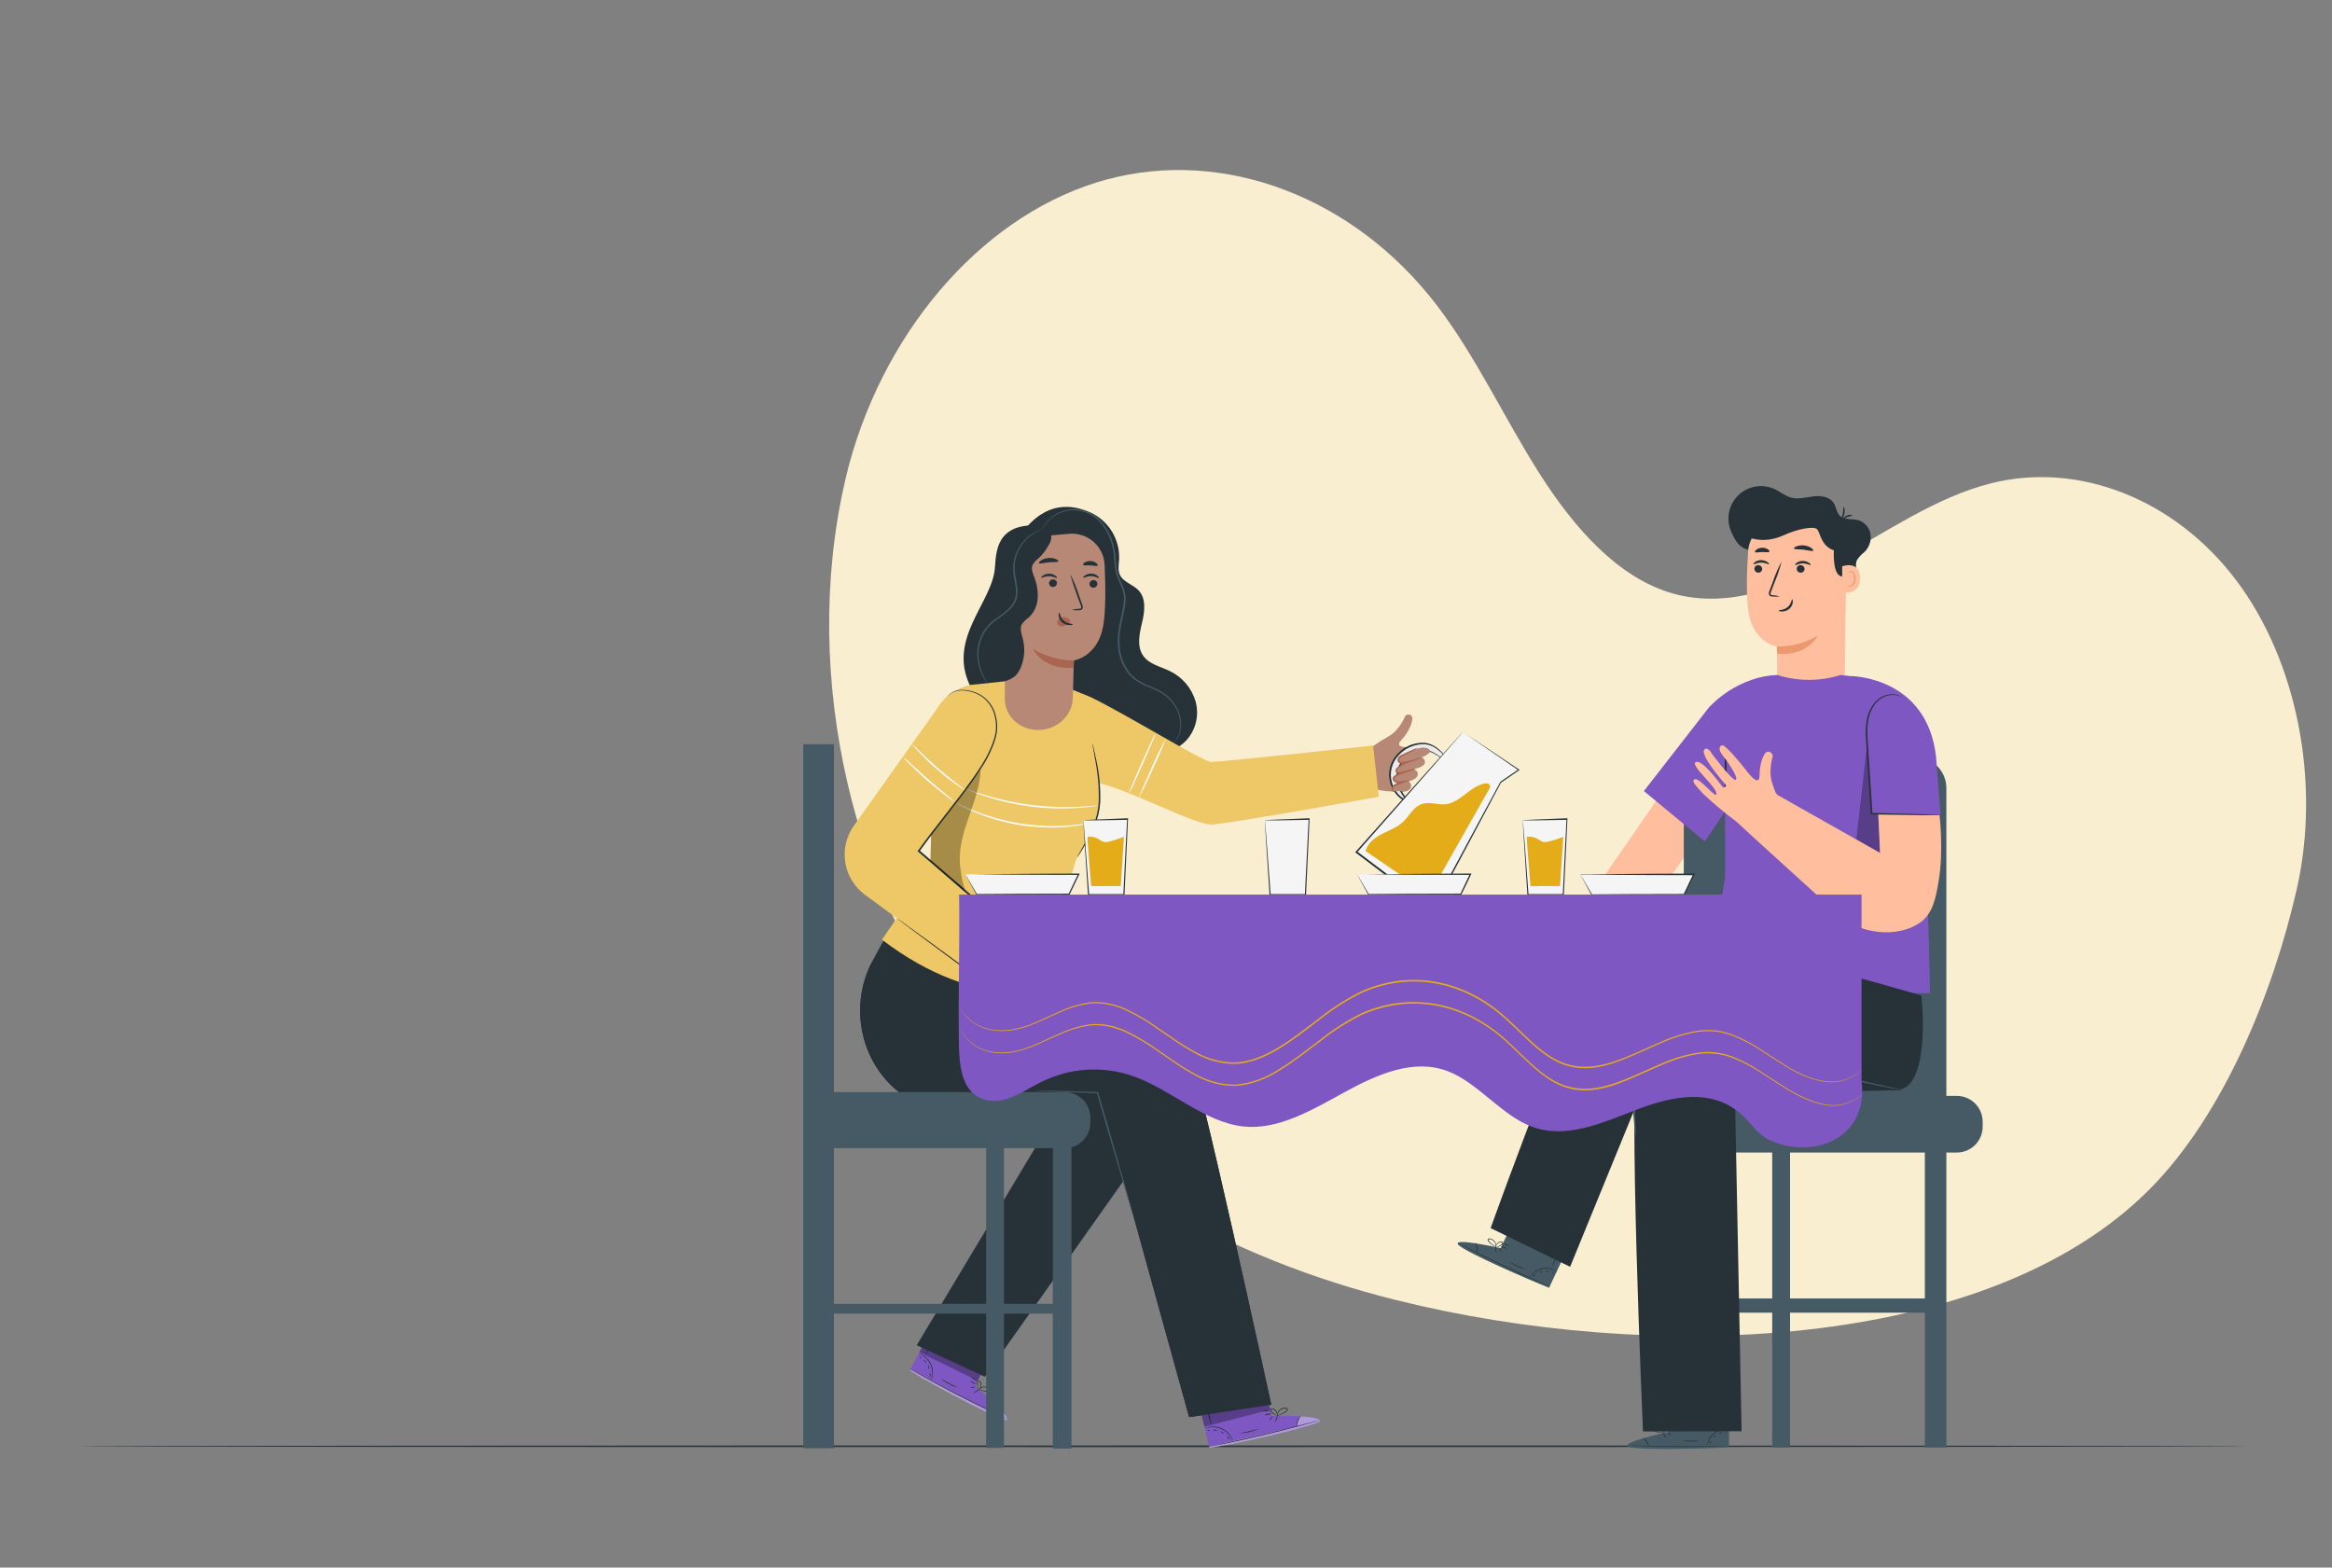 <svg width="180" height="121" viewBox="0 0 180 121" fill="none" xmlns="http://www.w3.org/2000/svg">
<rect x="0" y="0" width="180" height="121" fill="#808080" stroke="none"/>
<path d="M172.58 44.758C167.853 38.511 160.413 35.589 153.63 37.319C149.422 38.389 145.62 41.065 141.69 43.201C137.76 45.337 133.399 46.983 129.207 45.836C124.925 44.66 121.481 40.741 118.782 36.478C116.083 32.214 113.888 27.453 110.873 23.525C104.488 15.202 94.469 11.403 85.395 13.863C76.322 16.323 68.52 24.95 65.553 35.81C61.628 50.76 65.38 68.027 74.145 79.43C82.91 90.833 95.24 97.226 107.723 100.34C127.335 105.24 153.316 104.411 165.879 91.841C171.669 86.045 175.48 76.553 177.286 68.609C179.145 60.362 177.306 51 172.58 44.758Z" fill="#FAEED1"/>
<path d="M173.561 111.638C173.561 111.671 136.039 111.7 89.765 111.7C43.49 111.7 5.959 111.671 5.959 111.638C5.959 111.604 43.474 111.573 89.765 111.573C136.056 111.573 173.561 111.602 173.561 111.638Z" fill="#263238"/>
<path d="M133.05 54.273L122.034 70.207H127.137L136.245 57.376L133.05 54.273Z" fill="#FFBE9D"/>
<path d="M150.234 84.695H129.966V60.83C129.966 60.197 130.217 59.59 130.665 59.143C131.112 58.696 131.719 58.444 132.352 58.444H147.849C148.481 58.444 149.088 58.696 149.535 59.143C149.983 59.59 150.234 60.197 150.234 60.83V84.695Z" fill="#455A64"/>
<path d="M129.155 88.963H151.043C152.143 88.963 153.035 88.071 153.035 86.971V86.584C153.035 85.484 152.143 84.592 151.043 84.592H129.155C128.055 84.592 127.163 85.484 127.163 86.584V86.971C127.163 88.071 128.055 88.963 129.155 88.963Z" fill="#455A64"/>
<path d="M130.523 110.999H131.857V88.449H130.523V110.999Z" fill="#455A64"/>
<path d="M148.573 111.734H150.234V88.504H148.573V111.734Z" fill="#455A64"/>
<path d="M131.471 101.325H149.91V100.228H131.471V101.325Z" fill="#455A64"/>
<path d="M142.328 44.721C142.299 44.816 142.297 44.917 142.324 45.012C142.351 45.107 142.406 45.193 142.481 45.257C142.556 45.322 142.649 45.363 142.747 45.376C142.845 45.388 142.945 45.372 143.034 45.328C143.37 45.163 143.418 44.704 143.358 44.334C143.298 43.965 143.176 43.569 143.334 43.23C143.491 42.99 143.688 42.779 143.917 42.606C144.095 42.43 144.229 42.215 144.309 41.978C144.39 41.741 144.414 41.489 144.38 41.241C144.342 40.994 144.235 40.762 144.073 40.572C143.911 40.381 143.699 40.239 143.461 40.161C142.981 40.019 142.364 40.161 142.004 39.803C141.743 39.542 141.731 39.119 141.524 38.81C141.212 38.33 140.54 38.246 139.972 38.315C139.403 38.385 138.822 38.555 138.268 38.416C137.804 38.296 137.428 37.967 136.996 37.763C136.523 37.539 135.992 37.469 135.477 37.562C134.962 37.654 134.488 37.906 134.124 38.281C133.759 38.656 133.52 39.136 133.442 39.654C133.363 40.171 133.449 40.7 133.686 41.166C133.856 41.5 134.192 42.458 135.258 42.458" fill="#263238"/>
<path d="M142.549 40.737L142.535 41.5L142.381 52.936C142.365 54.263 141.208 55.305 139.787 55.276C138.347 55.245 137.185 54.134 137.181 52.792C137.181 51.386 137.147 49.912 137.147 49.912C137.147 49.912 135.333 49.612 134.958 47.246C134.771 46.067 134.829 44.14 134.929 42.561C134.95 42.225 135.039 41.896 135.19 41.595C135.341 41.293 135.552 41.026 135.81 40.809C136.067 40.591 136.366 40.428 136.688 40.329C137.01 40.23 137.349 40.197 137.685 40.233L142.549 40.737Z" fill="#FFBE9D"/>
<path d="M135.414 43.895C135.413 43.975 135.443 44.051 135.498 44.109C135.552 44.166 135.628 44.2 135.707 44.202C135.745 44.205 135.784 44.201 135.821 44.188C135.858 44.176 135.891 44.157 135.92 44.131C135.949 44.106 135.973 44.075 135.99 44.04C136.007 44.005 136.017 43.967 136.019 43.929C136.02 43.85 135.989 43.773 135.935 43.716C135.88 43.659 135.805 43.625 135.726 43.622C135.687 43.618 135.649 43.623 135.612 43.635C135.575 43.647 135.541 43.666 135.512 43.692C135.483 43.718 135.459 43.749 135.442 43.784C135.425 43.819 135.416 43.856 135.414 43.895Z" fill="#263238"/>
<path d="M135.347 43.557C135.385 43.595 135.616 43.425 135.942 43.427C136.269 43.43 136.509 43.59 136.542 43.55C136.576 43.509 136.523 43.461 136.417 43.386C136.277 43.288 136.109 43.235 135.937 43.238C135.765 43.234 135.596 43.287 135.457 43.389C135.364 43.466 135.33 43.538 135.347 43.557Z" fill="#263238"/>
<path d="M138.683 43.895C138.682 43.975 138.712 44.051 138.766 44.109C138.821 44.166 138.896 44.2 138.976 44.202C139.014 44.205 139.053 44.201 139.09 44.188C139.126 44.176 139.16 44.157 139.189 44.131C139.218 44.106 139.242 44.075 139.259 44.04C139.276 44.005 139.286 43.967 139.288 43.929C139.288 43.85 139.258 43.773 139.204 43.716C139.149 43.659 139.074 43.625 138.995 43.622C138.956 43.618 138.917 43.623 138.881 43.635C138.844 43.647 138.81 43.666 138.781 43.692C138.752 43.718 138.728 43.749 138.711 43.784C138.694 43.819 138.685 43.856 138.683 43.895Z" fill="#263238"/>
<path d="M138.558 43.617C138.594 43.655 138.825 43.487 139.151 43.487C139.477 43.487 139.717 43.65 139.753 43.612C139.789 43.574 139.732 43.523 139.629 43.446C139.488 43.349 139.32 43.297 139.149 43.298C138.976 43.296 138.808 43.35 138.669 43.451C138.573 43.528 138.539 43.6 138.558 43.617Z" fill="#263238"/>
<path d="M137.373 46.039C137.2 45.985 137.022 45.952 136.842 45.943C136.758 45.943 136.679 45.919 136.665 45.861C136.66 45.777 136.68 45.694 136.722 45.621L136.962 44.985C137.191 44.447 137.377 43.892 137.517 43.324C137.246 43.843 137.017 44.383 136.83 44.937L136.59 45.575C136.537 45.676 136.522 45.793 136.547 45.904C136.559 45.934 136.577 45.96 136.601 45.981C136.625 46.002 136.653 46.018 136.684 46.027C136.73 46.038 136.778 46.045 136.825 46.046C137.007 46.067 137.191 46.065 137.373 46.039Z" fill="#263238"/>
<path d="M137.147 49.903C138.261 49.92 139.358 49.627 140.315 49.058C140.315 49.058 139.547 50.683 137.178 50.462L137.147 49.903Z" fill="#EB996E"/>
<path d="M138.332 46.264C138.28 46.264 138.28 46.617 137.975 46.867C137.67 47.116 137.296 47.08 137.293 47.131C137.291 47.181 137.377 47.198 137.533 47.203C137.741 47.205 137.943 47.135 138.104 47.003C138.258 46.878 138.357 46.697 138.38 46.499C138.4 46.351 138.356 46.262 138.332 46.264Z" fill="#263238"/>
<path d="M138.474 42.338C138.505 42.427 138.832 42.383 139.213 42.429C139.595 42.475 139.907 42.58 139.957 42.501C139.981 42.463 139.926 42.379 139.801 42.295C139.635 42.188 139.447 42.122 139.251 42.1C139.055 42.079 138.856 42.102 138.671 42.17C138.529 42.225 138.46 42.295 138.474 42.338Z" fill="#263238"/>
<path d="M135.467 42.611C135.525 42.686 135.75 42.611 136.021 42.611C136.293 42.611 136.521 42.662 136.573 42.585C136.595 42.547 136.559 42.472 136.461 42.403C136.326 42.316 136.169 42.274 136.009 42.28C135.851 42.282 135.697 42.334 135.57 42.429C135.474 42.499 135.443 42.575 135.467 42.611Z" fill="#263238"/>
<path d="M134.85 41.426C134.85 41.426 136.05 42.059 137.682 41.313C138.745 40.821 139.974 40.605 140.238 40.833C140.502 41.061 140.524 42.134 141.551 42.482C141.551 42.482 141.414 44.541 142.24 44.493C143.065 44.445 142.938 40.315 142.938 40.315L140.673 40.195L138.491 39.715L136.211 39.991L134.598 40.377L134.85 41.426Z" fill="#263238"/>
<path d="M142.993 39.798C143.005 39.767 142.811 39.695 142.583 39.777C142.355 39.858 142.252 40.038 142.28 40.055C142.309 40.072 142.434 39.959 142.626 39.895C142.818 39.83 142.986 39.83 142.993 39.798Z" fill="#263238"/>
<path d="M142.312 39.098C142.273 39.098 142.285 39.338 142.242 39.621C142.199 39.904 142.081 40.101 142.11 40.125C142.139 40.149 142.319 39.955 142.365 39.645C142.412 39.462 142.394 39.268 142.312 39.098Z" fill="#263238"/>
<path d="M142.192 43.713C142.225 43.696 143.56 43.233 143.572 44.625C143.584 46.017 142.199 45.734 142.196 45.693C142.194 45.652 142.192 43.713 142.192 43.713Z" fill="#FFBE9D"/>
<path d="M142.612 45.167C142.612 45.167 142.636 45.184 142.676 45.201C142.734 45.224 142.799 45.224 142.856 45.201C142.945 45.144 143.017 45.063 143.064 44.969C143.112 44.874 143.133 44.769 143.125 44.663C143.128 44.545 143.104 44.428 143.056 44.32C143.042 44.277 143.019 44.238 142.987 44.207C142.955 44.175 142.916 44.151 142.873 44.138C142.846 44.131 142.816 44.133 142.79 44.146C142.764 44.158 142.744 44.179 142.732 44.205C142.712 44.243 142.732 44.272 142.715 44.275C142.698 44.277 142.686 44.251 142.696 44.195C142.702 44.16 142.721 44.129 142.748 44.107C142.787 44.078 142.835 44.065 142.883 44.071C142.939 44.082 142.992 44.107 143.036 44.144C143.08 44.181 143.114 44.228 143.135 44.282C143.195 44.401 143.226 44.532 143.224 44.666C143.231 44.789 143.203 44.911 143.141 45.018C143.08 45.125 142.988 45.211 142.878 45.266C142.841 45.277 142.802 45.279 142.764 45.273C142.726 45.268 142.689 45.254 142.657 45.232C142.614 45.201 142.607 45.17 142.612 45.167Z" fill="#EB996E"/>
<path d="M148.451 58.588C148.451 58.588 148.998 75.078 148.96 76.67L131.737 76.468L133.153 67.715V62.63L131.593 64.955L126.887 61.06L131.927 54.58C132.827 53.641 133.934 52.925 135.16 52.49C135.81 52.256 136.493 52.125 137.183 52.101C138.775 52.604 140.483 52.604 142.074 52.101C142.271 52.127 142.554 52.154 142.895 52.194H142.957C144.411 52.377 145.754 53.066 146.751 54.14C147.748 55.214 148.335 56.604 148.41 58.067L148.451 58.588Z" fill="#7E57C2"/>
<path d="M133.199 62.085C133.136 61.33 133.115 60.572 133.136 59.815C133.115 59.057 133.136 58.299 133.199 57.544C133.261 58.299 133.282 59.057 133.261 59.815C133.281 60.572 133.261 61.33 133.199 62.085Z" fill="#263238"/>
<path d="M142.909 52.19C142.909 52.19 148.712 52.233 149.432 58.362L149.792 62.922L144.532 62.819L142.909 52.19Z" fill="#7E57C2"/>
<g opacity="0.3">
<path d="M144.116 57.484L143.281 64.799L145.163 65.934L144.978 62.824L144.469 62.815L144.116 57.484Z" fill="black"/>
</g>
<path d="M115.825 96.343L116.91 94.099L121.12 96.105L119.567 99.403L119.298 99.295C118.098 98.815 113.264 96.724 112.6 96.119C111.86 95.445 115.825 96.343 115.825 96.343Z" fill="#455A64"/>
<path d="M119.68 99.333L119.603 99.306L119.389 99.22L118.607 98.889C117.949 98.606 117.047 98.2 116.058 97.732C115.069 97.264 114.184 96.82 113.548 96.489L112.797 96.093L112.593 95.983L112.525 95.942C112.552 95.948 112.577 95.959 112.6 95.973L112.806 96.074L113.565 96.453C114.205 96.775 115.093 97.214 116.082 97.682C117.071 98.15 117.971 98.56 118.624 98.853L119.399 99.201L119.608 99.297L119.68 99.333Z" fill="#263238"/>
<path d="M113.944 96.751C113.97 96.608 113.98 96.463 113.975 96.319C113.951 96.175 113.91 96.035 113.853 95.901C113.952 96.017 114.014 96.16 114.03 96.311C114.046 96.463 114.016 96.616 113.944 96.751Z" fill="#263238"/>
<path d="M115.487 96.712C115.451 96.642 115.432 96.565 115.432 96.487C115.415 96.359 115.415 96.247 115.432 96.247C115.467 96.317 115.486 96.394 115.487 96.472C115.504 96.607 115.504 96.71 115.487 96.712Z" fill="#263238"/>
<path d="M115.914 96.693C115.9 96.693 115.854 96.623 115.813 96.523C115.772 96.422 115.748 96.338 115.763 96.333C115.777 96.328 115.823 96.403 115.866 96.501C115.909 96.599 115.928 96.679 115.914 96.693Z" fill="#263238"/>
<path d="M116.32 96.398C116.235 96.392 116.152 96.366 116.08 96.321C116.001 96.295 115.929 96.251 115.868 96.194C115.953 96.2 116.036 96.226 116.108 96.271C116.231 96.326 116.32 96.383 116.32 96.398Z" fill="#263238"/>
<path d="M116.526 96.153C116.431 96.166 116.334 96.15 116.248 96.108C116.099 96.05 116.008 95.966 116.008 95.954C116.179 96.022 116.351 96.089 116.524 96.153H116.526Z" fill="#263238"/>
<path d="M115.518 96.275C115.422 96.248 115.331 96.204 115.249 96.146C115.157 96.086 115.07 96.019 114.99 95.944C114.941 95.9 114.897 95.851 114.858 95.798C114.846 95.781 114.838 95.763 114.833 95.743C114.829 95.723 114.828 95.703 114.832 95.683C114.836 95.66 114.848 95.64 114.864 95.624C114.88 95.609 114.901 95.598 114.923 95.594C115.005 95.594 115.086 95.612 115.16 95.647C115.234 95.681 115.3 95.732 115.352 95.795C115.405 95.858 115.443 95.932 115.463 96.011C115.484 96.09 115.487 96.173 115.472 96.254C115.468 96.281 115.458 96.307 115.444 96.331C115.455 96.234 115.45 96.135 115.429 96.04C115.404 95.94 115.348 95.85 115.271 95.781C115.181 95.695 115.061 95.648 114.937 95.649C114.88 95.661 114.872 95.719 114.906 95.769C114.941 95.819 114.982 95.866 115.026 95.908C115.101 95.982 115.181 96.05 115.266 96.112C115.42 96.218 115.523 96.268 115.518 96.275Z" fill="#263238"/>
<path d="M115.444 96.256C115.444 96.256 115.429 96.17 115.501 96.052C115.544 95.986 115.601 95.931 115.669 95.891C115.711 95.862 115.759 95.843 115.81 95.838C115.861 95.832 115.913 95.84 115.96 95.86C115.984 95.879 116 95.906 116.005 95.937C116.009 95.967 116.002 95.998 115.984 96.023C115.957 96.064 115.922 96.099 115.88 96.124C115.816 96.167 115.747 96.202 115.674 96.227C115.609 96.254 115.538 96.266 115.468 96.263C115.468 96.263 115.544 96.239 115.66 96.189C115.727 96.16 115.792 96.124 115.852 96.081C115.914 96.04 115.988 95.951 115.926 95.906C115.886 95.891 115.844 95.887 115.802 95.892C115.76 95.898 115.721 95.913 115.686 95.937C115.623 95.971 115.569 96.019 115.528 96.076C115.493 96.133 115.465 96.193 115.444 96.256Z" fill="#263238"/>
<path d="M120.141 98.14C120.141 98.14 120.025 98.071 119.824 98.004C119.562 97.914 119.28 97.899 119.01 97.96C118.742 98.026 118.497 98.164 118.302 98.359C118.151 98.507 118.086 98.627 118.079 98.62C118.072 98.613 118.079 98.589 118.117 98.536C118.162 98.462 118.214 98.393 118.273 98.33C118.466 98.118 118.719 97.97 118.998 97.905C119.277 97.84 119.569 97.861 119.836 97.965C119.92 97.995 120 98.034 120.076 98.08C120.1 98.097 120.122 98.117 120.141 98.14Z" fill="#263238"/>
<path d="M120.536 96.177C120.43 96.479 120.304 96.774 120.162 97.06C120.037 97.356 119.894 97.643 119.735 97.922C119.842 97.62 119.967 97.325 120.109 97.039C120.235 96.743 120.377 96.456 120.536 96.177Z" fill="#263238"/>
<path d="M117.726 97.979C117.502 97.927 117.285 97.847 117.081 97.739C116.87 97.65 116.671 97.536 116.488 97.398C116.488 97.384 116.764 97.533 117.105 97.689C117.445 97.845 117.731 97.962 117.726 97.979Z" fill="#263238"/>
<path d="M118.552 98.37C118.552 98.385 118.501 98.418 118.444 98.469C118.386 98.519 118.343 98.567 118.328 98.558C118.314 98.548 118.328 98.481 118.408 98.426C118.487 98.371 118.547 98.358 118.552 98.37Z" fill="#263238"/>
<path d="M119.046 98.131C119.046 98.145 119.005 98.176 118.941 98.2C118.876 98.224 118.818 98.231 118.813 98.217C118.809 98.203 118.857 98.171 118.921 98.147C118.986 98.123 119.041 98.119 119.046 98.131Z" fill="#263238"/>
<path d="M119.577 98.166C119.577 98.178 119.512 98.152 119.44 98.145C119.368 98.138 119.305 98.145 119.301 98.133C119.296 98.121 119.356 98.078 119.445 98.087C119.533 98.097 119.586 98.154 119.577 98.166Z" fill="#263238"/>
<path d="M119.934 98.234C119.934 98.248 119.898 98.258 119.857 98.255C119.817 98.253 119.783 98.236 119.783 98.222C119.783 98.207 119.819 98.195 119.86 98.2C119.901 98.205 119.934 98.217 119.934 98.234Z" fill="#263238"/>
<path d="M128.764 110.531L128.8 108.04L133.465 108.074L133.453 111.719L133.165 111.736C131.877 111.798 126.609 111.959 125.752 111.693C124.792 111.393 128.764 110.531 128.764 110.531Z" fill="#455A64"/>
<path d="M133.521 111.614H133.441L133.201 111.626L132.352 111.657C131.632 111.678 130.645 111.693 129.551 111.686C128.457 111.678 127.465 111.652 126.75 111.623L125.903 111.58L125.663 111.566H125.581H125.68H125.92L126.769 111.59C127.489 111.609 128.476 111.63 129.568 111.638C130.66 111.645 131.651 111.638 132.368 111.623H133.216H133.456L133.521 111.614Z" fill="#263238"/>
<path d="M127.232 111.698C127.177 111.409 127.02 111.15 126.791 110.966C126.935 111.02 127.054 111.126 127.124 111.263C127.214 111.389 127.252 111.545 127.232 111.698Z" fill="#263238"/>
<path d="M128.615 111.009C128.601 111.009 128.536 110.937 128.469 110.829C128.42 110.767 128.386 110.695 128.37 110.618C128.385 110.618 128.449 110.692 128.517 110.798C128.565 110.86 128.599 110.932 128.615 111.009Z" fill="#263238"/>
<path d="M128.994 110.812C128.982 110.824 128.91 110.774 128.831 110.702C128.752 110.63 128.694 110.56 128.704 110.548C128.713 110.536 128.788 110.587 128.869 110.659C128.951 110.731 129.004 110.8 128.994 110.812Z" fill="#263238"/>
<path d="M129.237 110.373C129.16 110.4 129.078 110.409 128.997 110.402C128.916 110.409 128.834 110.4 128.757 110.375C128.833 110.348 128.915 110.338 128.997 110.347C129.078 110.336 129.16 110.345 129.237 110.373Z" fill="#263238"/>
<path d="M129.321 110.063C129.239 110.116 129.144 110.143 129.047 110.14C128.952 110.158 128.854 110.144 128.769 110.099C128.86 110.087 128.952 110.081 129.045 110.083C129.136 110.066 129.228 110.06 129.321 110.063Z" fill="#263238"/>
<path d="M128.459 110.599C128.359 110.615 128.258 110.615 128.159 110.599C128.05 110.584 127.944 110.56 127.84 110.527C127.776 110.507 127.715 110.481 127.657 110.45C127.64 110.44 127.624 110.426 127.612 110.41C127.599 110.394 127.59 110.376 127.585 110.356C127.58 110.334 127.582 110.311 127.59 110.289C127.598 110.268 127.612 110.25 127.631 110.236C127.705 110.201 127.786 110.182 127.868 110.182C127.95 110.182 128.032 110.2 128.106 110.235C128.18 110.27 128.246 110.322 128.298 110.385C128.35 110.449 128.387 110.524 128.406 110.603C128.412 110.63 128.412 110.658 128.406 110.685C128.378 110.592 128.332 110.505 128.272 110.428C128.205 110.349 128.117 110.29 128.017 110.26C127.959 110.239 127.898 110.231 127.836 110.234C127.775 110.238 127.715 110.254 127.66 110.282C127.612 110.315 127.628 110.373 127.681 110.404C127.735 110.434 127.791 110.458 127.849 110.476C127.95 110.513 128.053 110.541 128.159 110.56C128.344 110.599 128.459 110.599 128.459 110.599Z" fill="#263238"/>
<path d="M128.382 110.615C128.346 110.552 128.334 110.478 128.348 110.406C128.357 110.328 128.386 110.252 128.432 110.188C128.456 110.145 128.491 110.108 128.533 110.081C128.575 110.055 128.623 110.04 128.672 110.037C128.688 110.04 128.702 110.046 128.715 110.055C128.727 110.064 128.738 110.075 128.747 110.088C128.755 110.1 128.761 110.115 128.764 110.13C128.767 110.145 128.767 110.161 128.764 110.176C128.757 110.224 128.74 110.27 128.713 110.31C128.673 110.376 128.625 110.437 128.569 110.49C128.523 110.544 128.463 110.586 128.396 110.61C128.396 110.61 128.456 110.558 128.54 110.462C128.589 110.407 128.632 110.348 128.668 110.284C128.708 110.219 128.737 110.106 128.668 110.092C128.598 110.078 128.514 110.159 128.468 110.219C128.425 110.277 128.396 110.343 128.382 110.414C128.375 110.481 128.375 110.548 128.382 110.615Z" fill="#263238"/>
<path d="M133.434 110.335C133.434 110.347 133.3 110.335 133.088 110.347C132.814 110.376 132.553 110.482 132.335 110.651C132.117 110.823 131.951 111.051 131.855 111.311C131.783 111.511 131.776 111.645 131.764 111.645C131.758 111.613 131.758 111.581 131.764 111.549C131.772 111.467 131.79 111.387 131.816 111.309C131.901 111.035 132.068 110.793 132.293 110.616C132.518 110.438 132.792 110.334 133.079 110.315C133.164 110.307 133.25 110.307 133.336 110.315C133.369 110.317 133.402 110.323 133.434 110.335Z" fill="#263238"/>
<path d="M132.964 108.391C132.995 108.71 133.006 109.03 132.997 109.351C133.009 109.671 133.002 109.991 132.976 110.311C132.945 109.992 132.933 109.671 132.942 109.351C132.931 109.03 132.938 108.71 132.964 108.391Z" fill="#263238"/>
<path d="M131.178 111.211C130.728 111.294 130.266 111.294 129.815 111.211C129.815 111.194 130.12 111.211 130.497 111.211C130.873 111.211 131.176 111.196 131.178 111.211Z" fill="#263238"/>
<path d="M132.093 111.215C132.093 111.227 132.069 111.28 132.035 111.35C132.001 111.419 131.987 111.482 131.97 111.482C131.953 111.482 131.946 111.407 131.985 111.326C132.023 111.244 132.083 111.206 132.093 111.215Z" fill="#263238"/>
<path d="M132.44 110.791C132.452 110.791 132.421 110.848 132.373 110.899C132.325 110.949 132.275 110.978 132.265 110.966C132.256 110.954 132.284 110.906 132.332 110.858C132.38 110.81 132.428 110.779 132.44 110.791Z" fill="#263238"/>
<path d="M132.935 110.599C132.935 110.615 132.87 110.615 132.8 110.639C132.731 110.663 132.683 110.697 132.671 110.687C132.659 110.678 132.697 110.613 132.784 110.584C132.87 110.555 132.94 110.582 132.935 110.599Z" fill="#263238"/>
<path d="M133.288 110.507C133.288 110.522 133.266 110.546 133.228 110.56C133.189 110.575 133.151 110.575 133.146 110.56C133.141 110.546 133.168 110.522 133.206 110.507C133.244 110.493 133.28 110.493 133.288 110.507Z" fill="#263238"/>
<path d="M148.305 76.84C148.305 76.84 126.918 70.6 124.989 71.515C123.059 72.429 115.057 94.795 115.057 94.795L121.192 97.783L128.999 78.703C128.999 78.703 144.191 84.616 146.627 84.115C149.063 83.613 148.305 76.84 148.305 76.84Z" fill="#263238"/>
<path d="M139.278 76.207C138.973 76.307 127.249 80.145 126.436 81.664C125.622 83.183 126.817 110.491 126.817 110.491L134.43 110.476L133.914 84.463L146.749 84.141L139.278 76.207Z" fill="#263238"/>
<path d="M146.817 84.138C146.753 84.138 146.689 84.13 146.627 84.115L146.092 84.019C145.626 83.934 144.954 83.8 144.129 83.623C142.475 83.272 140.197 82.742 137.718 82.029C136.477 81.666 135.306 81.292 134.25 80.927C133.194 80.562 132.253 80.207 131.476 79.867C131.082 79.706 130.734 79.55 130.429 79.41C130.125 79.271 129.861 79.151 129.649 79.043L129.169 78.803C129.112 78.778 129.057 78.747 129.006 78.71C129.067 78.726 129.127 78.749 129.184 78.777L129.681 78.998C129.894 79.096 130.161 79.211 130.47 79.341C130.78 79.471 131.128 79.622 131.521 79.775C132.304 80.094 133.249 80.435 134.303 80.802C135.357 81.17 136.53 81.522 137.766 81.89C140.243 82.61 142.511 83.15 144.16 83.526L146.104 83.959L146.632 84.081C146.695 84.093 146.757 84.113 146.817 84.138Z" fill="#455A64"/>
<path d="M126.258 87.681C126.226 87.557 126.206 87.43 126.198 87.302L126.09 86.267C126.049 85.819 126.001 85.307 125.951 84.729C125.863 84.097 125.863 83.457 125.951 82.826C126.082 82.187 126.419 81.61 126.911 81.182C127.302 80.835 127.745 80.552 128.224 80.342C128.627 80.159 128.965 80.042 129.198 79.96C129.317 79.913 129.44 79.877 129.565 79.855C129.577 79.881 129.059 80.061 128.269 80.438C127.809 80.656 127.383 80.941 127.004 81.282C126.543 81.696 126.225 82.247 126.1 82.855C126.019 83.474 126.019 84.1 126.1 84.719C126.14 85.29 126.176 85.809 126.208 86.258C126.239 86.707 126.253 87.021 126.268 87.297C126.277 87.425 126.274 87.553 126.258 87.681Z" fill="#455A64"/>
<path d="M135.392 64.679L141.956 70.643C143.531 72.083 146.384 72.431 148.153 71.253C149.214 70.545 149.428 69.249 149.641 67.991C150.037 65.67 149.708 62.918 149.708 62.918L144.978 62.824L145.11 65.831L137.2 61.362L137.058 61.19C136.969 60.969 136.873 60.71 136.775 60.393C136.689 60.12 136.65 59.834 136.66 59.548C136.663 59.225 136.701 58.903 136.772 58.588C136.779 58.565 136.787 58.543 136.796 58.521C136.826 58.458 136.836 58.389 136.826 58.321C136.816 58.252 136.786 58.189 136.74 58.138C136.694 58.086 136.633 58.05 136.567 58.032C136.5 58.015 136.43 58.018 136.364 58.041C136.124 58.185 135.82 58.9 135.815 59.831C135.814 59.846 135.814 59.86 135.815 59.874C135.784 60.818 134.908 59.634 134.584 59.214C134.26 58.794 133.187 57.534 132.978 57.534C132.676 57.534 132.618 57.868 132.954 58.283C133.29 58.698 134.209 60.018 133.984 60.186C133.758 60.354 132.126 58.168 132.126 58.168C132.126 58.168 131.85 57.645 131.581 57.827C131.101 58.161 133 60.347 133.184 60.551C133.314 60.693 133.074 60.882 132.944 60.724C132.815 60.566 131.365 58.509 130.868 58.842C130.487 59.097 132.419 60.657 132.486 61.242C132.553 61.828 131.14 59.906 130.784 60.167C130.652 60.263 130.568 60.354 131.536 61.343C132.33 62.083 133.164 62.778 134.034 63.426L135.392 64.679Z" fill="#FFBE9D"/>
<path d="M149.793 62.918C149.759 62.922 149.725 62.922 149.692 62.918H149.399H148.297L144.457 62.865H144.405V62.81C144.347 61.936 144.282 60.979 144.215 59.978C144.143 58.852 144.064 57.784 144.018 56.805C143.993 56.337 144.029 55.869 144.126 55.411C144.215 55.009 144.392 54.633 144.642 54.307C144.849 54.036 145.126 53.827 145.444 53.702C145.684 53.61 145.941 53.573 146.197 53.594C146.358 53.608 146.514 53.652 146.658 53.723C146.696 53.741 146.732 53.762 146.766 53.786C146.79 53.803 146.802 53.81 146.8 53.812C146.61 53.717 146.404 53.66 146.193 53.644C145.946 53.63 145.7 53.672 145.473 53.767C145.171 53.893 144.909 54.099 144.714 54.362C144.478 54.681 144.315 55.047 144.234 55.435C144.145 55.884 144.113 56.343 144.141 56.8C144.193 57.76 144.275 58.845 144.347 59.971C144.412 60.969 144.472 61.927 144.529 62.803L144.472 62.747L148.312 62.846L149.411 62.884L149.704 62.899C149.734 62.902 149.764 62.909 149.793 62.918Z" fill="#263238"/>
<path d="M105.908 60.903L106.947 61.061C107.907 61.123 108.435 61.193 108.74 60.987C109.148 60.708 108.716 60.298 108.716 60.298C108.716 60.298 109.436 60.175 109.436 59.751C109.436 59.46 109.122 59.374 109.122 59.374C109.122 59.374 109.762 59.237 109.923 59.007C110.142 58.692 109.746 58.44 109.746 58.44C110.65 58.068 110.658 57.555 110.466 57.48C110.274 57.406 109.594 57.591 109.594 57.591C109.03 57.656 107.48 57.864 108.154 57.139C108.829 56.415 109.086 55.603 108.999 55.337C108.974 55.277 108.931 55.227 108.875 55.193C108.82 55.159 108.755 55.144 108.69 55.149C108.625 55.154 108.564 55.179 108.514 55.221C108.465 55.263 108.429 55.32 108.414 55.383C108.276 55.688 108.096 55.973 107.881 56.23C107.714 56.443 107.513 56.626 107.286 56.772C107.019 56.94 106.789 57.072 106.59 57.18L105.519 57.919L105.908 60.903Z" fill="#B78876"/>
<path d="M111.771 58.827C111.74 58.856 111.634 58.798 111.469 58.681C111.303 58.563 111.075 58.38 110.782 58.2C110.472 57.998 110.103 57.906 109.734 57.939C109.278 58.012 108.852 58.213 108.507 58.52C108.162 58.817 107.93 59.225 107.852 59.674C107.801 60.051 107.851 60.434 107.996 60.785C108.248 61.407 108.615 61.697 108.555 61.774C108.531 61.803 108.411 61.774 108.231 61.654C107.978 61.475 107.766 61.244 107.612 60.975C107.371 60.562 107.262 60.086 107.3 59.609C107.365 59.013 107.653 58.464 108.106 58.071C108.545 57.677 109.099 57.436 109.686 57.385C109.952 57.369 110.219 57.413 110.466 57.514C110.669 57.598 110.858 57.712 111.027 57.852C111.259 58.043 111.465 58.264 111.637 58.51C111.754 58.688 111.8 58.798 111.771 58.827Z" fill="#EBEBEB"/>
<path d="M111.771 58.827C111.807 58.827 111.711 58.608 111.442 58.303C111.281 58.115 111.098 57.947 110.897 57.802C110.636 57.609 110.329 57.486 110.007 57.444C109.585 57.424 109.164 57.508 108.781 57.688C108.399 57.868 108.066 58.14 107.813 58.479C107.507 58.872 107.345 59.36 107.355 59.859C107.373 60.391 107.576 60.9 107.929 61.299C108.018 61.399 108.118 61.49 108.226 61.57C108.28 61.608 108.336 61.643 108.394 61.673L108.478 61.709H108.517C108.517 61.709 108.517 61.709 108.502 61.726C108.488 61.743 108.502 61.726 108.476 61.695L108.421 61.615L108.301 61.45C108.221 61.339 108.149 61.224 108.085 61.104C107.819 60.65 107.721 60.117 107.806 59.597C107.903 59.132 108.157 58.715 108.526 58.416C108.843 58.156 109.22 57.977 109.623 57.898C109.96 57.841 110.307 57.898 110.607 58.061C110.829 58.179 111.04 58.317 111.238 58.471C111.402 58.596 111.526 58.695 111.617 58.752C111.709 58.81 111.762 58.815 111.762 58.81C111.762 58.805 111.749 58.827 111.721 58.81C111.679 58.8 111.64 58.784 111.603 58.762C111.467 58.682 111.336 58.595 111.21 58.5C111.009 58.354 110.797 58.224 110.576 58.111C110.288 57.962 109.959 57.913 109.64 57.972C109.255 58.055 108.895 58.23 108.593 58.483C108.243 58.768 108.001 59.165 107.91 59.607C107.83 60.104 107.927 60.613 108.183 61.047C108.246 61.161 108.316 61.272 108.392 61.378L108.512 61.541L108.572 61.63C108.583 61.647 108.593 61.664 108.601 61.683C108.609 61.699 108.613 61.716 108.613 61.734C108.613 61.752 108.609 61.77 108.601 61.786C108.595 61.797 108.586 61.807 108.576 61.815C108.565 61.823 108.553 61.829 108.541 61.831C108.526 61.834 108.512 61.834 108.497 61.831C108.475 61.83 108.454 61.825 108.433 61.817C108.397 61.806 108.363 61.793 108.33 61.776C108.265 61.744 108.203 61.705 108.145 61.661C108.028 61.577 107.921 61.48 107.826 61.373C107.451 60.95 107.237 60.407 107.223 59.842C107.21 59.317 107.38 58.804 107.703 58.39C107.968 58.038 108.317 57.757 108.717 57.573C109.118 57.389 109.558 57.308 109.997 57.336C110.333 57.385 110.65 57.519 110.919 57.725C111.12 57.878 111.302 58.056 111.459 58.253C111.561 58.375 111.651 58.507 111.726 58.647C111.746 58.684 111.759 58.725 111.766 58.767C111.788 58.815 111.771 58.829 111.771 58.827Z" fill="#263238"/>
<path d="M110.295 58.138C110.335 58.114 110.363 58.075 110.374 58.03C110.384 57.985 110.377 57.937 110.353 57.898C110.301 57.82 110.221 57.765 110.13 57.744C109.762 57.634 109.369 57.783 109.014 57.931C108.658 58.061 108.323 58.242 108.02 58.469C107.936 58.539 107.852 58.639 107.883 58.745C107.9 58.786 107.927 58.821 107.962 58.848C107.996 58.876 108.037 58.894 108.08 58.901C108.278 58.957 108.49 58.934 108.673 58.839C108.39 58.897 108.128 59.032 107.917 59.23C107.876 59.261 107.842 59.301 107.818 59.347C107.794 59.392 107.78 59.443 107.778 59.494C107.79 59.554 107.824 59.609 107.872 59.648C107.92 59.687 107.98 59.708 108.042 59.708C108.166 59.702 108.287 59.666 108.394 59.604C108.138 59.633 107.897 59.741 107.706 59.914C107.648 59.958 107.607 60.022 107.593 60.094C107.576 60.238 107.742 60.334 107.886 60.348C108.029 60.336 108.174 60.336 108.318 60.348C108.171 60.342 108.024 60.37 107.89 60.432C107.757 60.494 107.64 60.587 107.55 60.703C107.482 60.792 107.434 60.927 107.511 61.008C107.568 61.055 107.64 61.077 107.713 61.071H108.022C108.19 61.087 108.358 61.074 108.522 61.035C108.603 61.014 108.679 60.974 108.742 60.918C108.805 60.862 108.854 60.792 108.884 60.713C108.909 60.633 108.902 60.547 108.865 60.472C108.827 60.397 108.762 60.34 108.682 60.312C108.903 60.264 109.099 60.139 109.237 59.959C109.268 59.914 109.29 59.863 109.299 59.809C109.309 59.755 109.307 59.699 109.294 59.645C109.281 59.592 109.256 59.542 109.222 59.499C109.187 59.456 109.144 59.421 109.095 59.395C109.282 59.175 109.698 59.215 109.815 58.952C109.894 58.776 109.784 58.577 109.678 58.414C109.806 58.406 109.93 58.371 110.043 58.311C110.155 58.251 110.254 58.167 110.331 58.066" fill="#B78876"/>
<path d="M109.758 58.447C109.599 58.55 109.427 58.631 109.246 58.688C109.055 58.762 108.858 58.825 108.658 58.875C108.538 58.904 108.416 58.925 108.294 58.94C108.223 58.948 108.151 58.943 108.082 58.925C108.041 58.914 108.003 58.895 107.97 58.868C107.938 58.841 107.911 58.807 107.893 58.769C107.868 58.694 107.868 58.613 107.893 58.538C107.918 58.463 107.967 58.399 108.032 58.354C108.136 58.283 108.247 58.223 108.363 58.176L108.92 57.924C109.087 57.837 109.263 57.77 109.446 57.723C109.297 57.835 109.136 57.93 108.966 58.006L108.421 58.284C108.315 58.331 108.214 58.387 108.118 58.452C108.076 58.48 108.043 58.521 108.026 58.569C108.008 58.617 108.006 58.67 108.02 58.719C108.054 58.803 108.176 58.824 108.291 58.812C108.408 58.801 108.525 58.783 108.639 58.757C108.836 58.715 109.031 58.663 109.222 58.601C109.396 58.534 109.575 58.482 109.758 58.447Z" fill="#AA6550"/>
<path d="M109.268 59.355C109.146 59.425 109.014 59.476 108.877 59.506L108.44 59.636L108.181 59.71C108.076 59.745 107.964 59.745 107.859 59.71C107.829 59.697 107.802 59.679 107.779 59.655C107.756 59.632 107.739 59.604 107.727 59.573C107.703 59.515 107.703 59.449 107.727 59.391C107.773 59.301 107.843 59.225 107.929 59.172C108.053 59.078 108.186 58.998 108.327 58.932C108.451 58.861 108.59 58.821 108.733 58.817C108.616 58.891 108.494 58.957 108.368 59.014C108.239 59.084 108.117 59.164 108.001 59.254C107.935 59.296 107.881 59.355 107.845 59.424C107.837 59.438 107.833 59.454 107.832 59.47C107.831 59.485 107.833 59.501 107.839 59.516C107.845 59.531 107.854 59.544 107.865 59.555C107.876 59.566 107.89 59.575 107.905 59.58C108.042 59.636 108.248 59.542 108.406 59.513L108.843 59.412C108.981 59.372 109.124 59.352 109.268 59.355Z" fill="#AA6550"/>
<path d="M108.826 60.185C108.701 60.283 108.552 60.348 108.394 60.372C108.226 60.414 108.054 60.432 107.881 60.428C107.823 60.428 107.766 60.417 107.713 60.395C107.66 60.373 107.612 60.341 107.571 60.3C107.524 60.251 107.495 60.186 107.492 60.118C107.492 60.046 107.519 59.977 107.569 59.926C107.655 59.849 107.755 59.789 107.864 59.751L108.142 59.638C108.32 59.568 108.483 59.516 108.622 59.475C108.768 59.417 108.922 59.384 109.078 59.379C108.943 59.456 108.8 59.517 108.651 59.561C108.517 59.611 108.361 59.674 108.186 59.748L107.914 59.866C107.826 59.901 107.745 59.951 107.674 60.015C107.661 60.028 107.65 60.043 107.642 60.061C107.635 60.078 107.631 60.097 107.631 60.115C107.631 60.134 107.635 60.153 107.642 60.17C107.65 60.188 107.661 60.203 107.674 60.216C107.735 60.275 107.816 60.309 107.9 60.31C108.06 60.318 108.221 60.31 108.38 60.283C108.654 60.236 108.819 60.166 108.826 60.185Z" fill="#AA6550"/>
<path d="M107.619 61.105C107.619 61.105 107.588 61.121 107.542 61.105C107.509 61.088 107.481 61.065 107.459 61.035C107.437 61.005 107.423 60.971 107.418 60.934C107.411 60.88 107.417 60.825 107.436 60.774C107.454 60.723 107.484 60.676 107.523 60.639C107.61 60.556 107.715 60.494 107.83 60.459C108.099 60.337 108.386 60.263 108.68 60.24C108.428 60.383 108.161 60.496 107.883 60.577C107.782 60.606 107.688 60.657 107.607 60.725C107.578 60.75 107.553 60.78 107.536 60.814C107.519 60.849 107.51 60.886 107.509 60.925C107.516 61.054 107.626 61.09 107.619 61.105Z" fill="#AA6550"/>
<path d="M112.906 56.508L104.689 65.775L110.562 70.212L115.818 60.389L117.217 59.427L112.906 56.508Z" fill="#F5F5F5"/>
<path d="M112.906 56.508C112.933 56.52 112.958 56.534 112.981 56.551L113.201 56.696L114.056 57.262L117.241 59.391L117.293 59.427L117.241 59.463L115.846 60.423L115.861 60.406C114.442 63.068 112.616 66.49 110.617 70.246L110.583 70.311L110.525 70.267L109.846 69.754L104.655 65.825L104.602 65.787L104.645 65.739C107.045 63.036 109.124 60.723 110.588 59.079L112.297 57.18L112.75 56.679L112.868 56.551L112.906 56.513C112.895 56.53 112.882 56.546 112.868 56.561L112.753 56.698L112.301 57.214L110.621 59.134L104.744 65.803V65.717L109.94 69.641L110.619 70.152L110.525 70.174C112.534 66.432 114.365 63.015 115.805 60.358V60.346L117.207 59.386V59.458L114.068 57.298L113.218 56.71L112.997 56.556C112.966 56.542 112.936 56.526 112.906 56.508Z" fill="#263238"/>
<path d="M105.437 65.595C105.622 65.014 106.157 64.635 106.709 64.349C107.261 64.064 107.847 63.869 108.291 63.442C108.771 62.991 109.085 62.304 109.709 62.076C110.333 61.848 110.965 62.148 111.593 62.076C112.733 61.942 113.468 60.682 114.596 60.478C114.737 60.452 114.915 60.461 114.985 60.586C115.054 60.711 114.985 60.843 114.917 60.958L111.101 67.695C110.861 68.12 110.54 68.595 110.053 68.624C109.73 68.603 109.422 68.48 109.174 68.271L105.394 65.684" fill="#E5AC19"/>
<path d="M68.883 71.36L67.153 74.554C65.454 78.231 66.673 82.676 70.11 84.807C70.863 85.3 71.724 85.605 72.62 85.695C78.231 86.096 85.28 85.884 85.28 85.884L91.786 109.388L98.125 108.428C98.125 108.428 92.456 82.239 91.52 80.367C90.584 78.495 75.325 74.967 75.325 74.967L68.883 71.36Z" fill="#263238"/>
<path d="M87.435 93.665C87.421 93.665 87.435 93.653 87.418 93.641L87.38 93.535L87.25 93.132L86.794 91.639C86.418 90.363 85.906 88.623 85.34 86.7C85.1 85.872 84.86 85.078 84.661 84.351L84.716 84.394L81.248 84.255L80.247 84.202L79.983 84.183C79.923 84.183 79.89 84.183 79.892 84.168C79.922 84.165 79.953 84.165 79.983 84.168H80.25L81.25 84.188L84.726 84.291H84.766V84.332C84.98 85.052 85.213 85.851 85.453 86.679C86.005 88.599 86.506 90.346 86.874 91.627C87.046 92.249 87.188 92.76 87.289 93.13C87.334 93.298 87.37 93.435 87.397 93.54L87.423 93.648C87.423 93.66 87.423 93.67 87.423 93.677C87.423 93.684 87.433 93.663 87.435 93.665Z" fill="#455A64"/>
<path d="M98.159 109.282L97.491 106.575L92.415 107.792L93.351 111.761L93.671 111.706C95.089 111.447 100.87 110.292 101.737 109.786C102.702 109.215 98.159 109.282 98.159 109.282Z" fill="#7E57C2"/>
<g opacity="0.4">
<path d="M100.398 109.328C100.398 109.328 102.013 109.4 101.886 109.695C101.758 109.99 95.96 111.375 93.351 111.764L93.332 111.648L100.105 110.088C100.105 110.088 100.105 109.412 100.398 109.328Z" fill="white"/>
</g>
<path d="M93.251 111.663C93.281 111.666 93.311 111.666 93.342 111.663L93.594 111.617L94.527 111.435C95.312 111.279 96.397 111.044 97.585 110.76C98.773 110.477 99.848 110.196 100.621 109.983L101.535 109.724L101.775 109.649L101.859 109.62C101.829 109.622 101.799 109.628 101.77 109.637L101.53 109.7L100.611 109.94C99.836 110.141 98.763 110.42 97.573 110.7C96.382 110.981 95.302 111.224 94.52 111.392L93.591 111.593L93.339 111.648L93.251 111.663Z" fill="#263238"/>
<path d="M100.124 110.175C100.128 110.013 100.15 109.852 100.189 109.695C100.252 109.543 100.332 109.4 100.429 109.268C100.292 109.371 100.191 109.513 100.138 109.676C100.085 109.839 100.084 110.014 100.134 110.177L100.124 110.175Z" fill="#263238"/>
<path d="M98.444 109.767C98.461 109.767 98.511 109.666 98.557 109.527C98.594 109.447 98.612 109.36 98.609 109.272C98.593 109.272 98.542 109.371 98.497 109.512C98.459 109.592 98.441 109.679 98.444 109.767Z" fill="#263238"/>
<path d="M97.981 109.647C97.995 109.647 98.062 109.584 98.129 109.484C98.197 109.383 98.242 109.296 98.228 109.287C98.213 109.277 98.146 109.349 98.079 109.448C98.012 109.546 97.966 109.637 97.981 109.647Z" fill="#263238"/>
<path d="M97.606 109.229C97.699 109.24 97.792 109.231 97.88 109.2C97.972 109.19 98.059 109.159 98.137 109.109C98.045 109.098 97.953 109.108 97.866 109.138C97.773 109.149 97.685 109.18 97.606 109.229Z" fill="#263238"/>
<path d="M97.436 108.912C97.539 108.94 97.647 108.946 97.753 108.929C97.858 108.912 97.959 108.873 98.048 108.814C97.945 108.822 97.843 108.84 97.743 108.867C97.64 108.873 97.537 108.888 97.436 108.912Z" fill="#263238"/>
<path d="M98.509 109.282C98.621 109.275 98.732 109.248 98.835 109.203C98.95 109.16 99.06 109.106 99.164 109.042C99.229 109.005 99.289 108.962 99.344 108.912C99.377 108.881 99.397 108.838 99.399 108.792C99.399 108.767 99.391 108.742 99.377 108.721C99.363 108.699 99.343 108.683 99.32 108.672C99.23 108.653 99.138 108.654 99.048 108.675C98.959 108.696 98.875 108.736 98.803 108.793C98.731 108.85 98.673 108.922 98.632 109.004C98.591 109.086 98.569 109.176 98.566 109.268C98.566 109.328 98.566 109.359 98.581 109.359C98.589 109.25 98.617 109.143 98.662 109.044C98.717 108.943 98.801 108.859 98.902 108.804C98.96 108.768 99.025 108.743 99.093 108.731C99.16 108.72 99.229 108.722 99.296 108.737C99.358 108.764 99.351 108.828 99.296 108.879C99.245 108.924 99.189 108.964 99.13 108.999C99.03 109.063 98.925 109.119 98.816 109.167C98.622 109.241 98.506 109.272 98.509 109.282Z" fill="#263238"/>
<path d="M98.598 109.277C98.622 109.198 98.616 109.112 98.581 109.037C98.551 108.954 98.5 108.88 98.434 108.821C98.396 108.779 98.347 108.747 98.293 108.729C98.239 108.712 98.181 108.709 98.125 108.72C98.109 108.727 98.095 108.737 98.083 108.75C98.072 108.762 98.062 108.777 98.056 108.793C98.05 108.809 98.047 108.826 98.048 108.844C98.049 108.861 98.053 108.878 98.06 108.893C98.08 108.943 98.11 108.988 98.149 109.025C98.208 109.088 98.276 109.142 98.35 109.186C98.415 109.233 98.49 109.264 98.569 109.275C98.569 109.275 98.49 109.232 98.377 109.15C98.31 109.102 98.248 109.047 98.192 108.987C98.132 108.929 98.072 108.812 98.149 108.778C98.226 108.744 98.331 108.812 98.389 108.864C98.451 108.916 98.5 108.981 98.533 109.054C98.562 109.126 98.584 109.201 98.598 109.277Z" fill="#263238"/>
<path d="M93.022 110.249C93.022 110.261 93.164 110.201 93.399 110.172C93.706 110.134 94.018 110.183 94.299 110.314C94.579 110.445 94.816 110.653 94.983 110.914C95.113 111.113 95.156 111.26 95.166 111.255C95.175 111.25 95.166 111.216 95.142 111.152C95.11 111.062 95.07 110.976 95.022 110.895C94.859 110.618 94.617 110.398 94.326 110.261C94.036 110.125 93.711 110.08 93.394 110.132C93.299 110.146 93.206 110.171 93.116 110.206C93.083 110.215 93.051 110.23 93.022 110.249Z" fill="#263238"/>
<path d="M93.044 108.015C93.091 108.369 93.16 108.72 93.248 109.066C93.317 109.418 93.406 109.766 93.517 110.107C93.468 109.753 93.399 109.401 93.31 109.054C93.242 108.702 93.153 108.355 93.044 108.015Z" fill="#263238"/>
<path d="M95.701 110.633C96.213 110.61 96.717 110.494 97.189 110.292C97.189 110.276 96.855 110.376 96.445 110.468C96.034 110.559 95.698 110.616 95.701 110.633Z" fill="#263238"/>
<path d="M94.707 110.871C94.707 110.885 94.751 110.933 94.803 111.003C94.856 111.072 94.89 111.132 94.906 111.128C94.923 111.123 94.906 111.041 94.851 110.964C94.796 110.888 94.715 110.856 94.707 110.871Z" fill="#263238"/>
<path d="M94.22 110.494C94.22 110.508 94.256 110.554 94.321 110.595C94.386 110.636 94.446 110.655 94.455 110.64C94.465 110.626 94.419 110.58 94.354 110.54C94.29 110.499 94.23 110.48 94.22 110.494Z" fill="#263238"/>
<path d="M93.632 110.415C93.632 110.431 93.706 110.415 93.788 110.415C93.87 110.415 93.932 110.451 93.942 110.434C93.951 110.417 93.894 110.359 93.793 110.352C93.692 110.345 93.622 110.393 93.632 110.415Z" fill="#263238"/>
<path d="M93.226 110.4C93.226 110.417 93.26 110.436 93.305 110.441C93.351 110.446 93.389 110.441 93.392 110.422C93.394 110.403 93.361 110.386 93.313 110.379C93.265 110.372 93.229 110.381 93.226 110.4Z" fill="#263238"/>
<g opacity="0.3">
<path d="M92.965 110.12L98.048 108.814L97.892 108.207L92.751 109.215L92.965 110.12Z" fill="black"/>
</g>
<path d="M75.253 106.985L76.453 104.612L72.02 102.334L70.227 105.788L70.491 105.946C71.679 106.642 76.58 109.404 77.526 109.577C78.582 109.769 75.253 106.985 75.253 106.985Z" fill="#7E57C2"/>
<g opacity="0.4">
<path d="M76.846 108.411C76.846 108.411 77.969 109.469 77.694 109.611C77.418 109.752 72.358 107.139 70.23 105.795L70.287 105.699L76.16 108.788C76.16 108.788 76.582 108.288 76.846 108.411Z" fill="white"/>
</g>
<path d="M70.218 105.653L70.29 105.701L70.503 105.826L71.29 106.275C71.957 106.649 72.886 107.155 73.93 107.691C74.974 108.226 75.92 108.691 76.611 109.018L77.434 109.399L77.66 109.498L77.739 109.529C77.716 109.512 77.692 109.498 77.665 109.488L77.444 109.378L76.623 108.975C75.937 108.636 74.989 108.168 73.952 107.633C72.915 107.098 71.981 106.599 71.312 106.234L70.515 105.799L70.299 105.684C70.274 105.67 70.246 105.66 70.218 105.653Z" fill="#263238"/>
<path d="M76.124 108.848C76.228 108.732 76.344 108.629 76.472 108.54C76.609 108.468 76.754 108.413 76.904 108.375C76.741 108.353 76.575 108.394 76.441 108.49C76.295 108.566 76.182 108.694 76.124 108.848Z" fill="#263238"/>
<path d="M75.159 107.511C75.159 107.525 75.267 107.482 75.385 107.412C75.502 107.343 75.591 107.278 75.582 107.264C75.572 107.249 75.471 107.292 75.354 107.362C75.236 107.432 75.15 107.496 75.159 107.511Z" fill="#263238"/>
<path d="M74.898 107.136C74.898 107.153 74.996 107.136 75.106 107.112C75.217 107.088 75.306 107.048 75.301 107.031C75.296 107.014 75.202 107.031 75.092 107.055C74.982 107.079 74.893 107.122 74.898 107.136Z" fill="#263238"/>
<path d="M74.885 106.601C74.885 106.618 74.974 106.683 75.102 106.75C75.174 106.799 75.255 106.832 75.341 106.846C75.341 106.831 75.253 106.764 75.126 106.697C75.053 106.648 74.972 106.615 74.885 106.601Z" fill="#263238"/>
<path d="M74.96 106.268C74.96 106.268 75.034 106.388 75.178 106.474C75.261 106.537 75.36 106.573 75.464 106.577C75.294 106.477 75.126 106.373 74.96 106.268Z" fill="#263238"/>
<path d="M75.507 107.204C75.594 107.267 75.69 107.316 75.793 107.348C75.903 107.387 76.016 107.417 76.131 107.436C76.2 107.451 76.27 107.456 76.34 107.453C76.384 107.452 76.426 107.434 76.457 107.403C76.472 107.384 76.482 107.361 76.484 107.336C76.487 107.312 76.483 107.288 76.472 107.266C76.419 107.196 76.352 107.138 76.275 107.097C76.197 107.056 76.111 107.033 76.024 107.03C75.936 107.026 75.849 107.042 75.768 107.076C75.688 107.11 75.616 107.162 75.558 107.228C75.536 107.249 75.52 107.274 75.51 107.302C75.584 107.229 75.67 107.17 75.764 107.127C75.867 107.083 75.981 107.071 76.09 107.093C76.155 107.103 76.217 107.125 76.273 107.159C76.329 107.193 76.378 107.237 76.417 107.29C76.445 107.348 76.4 107.391 76.335 107.396C76.269 107.398 76.203 107.393 76.138 107.381C76.026 107.365 75.915 107.34 75.807 107.307C75.62 107.249 75.512 107.194 75.507 107.204Z" fill="#263238"/>
<path d="M75.582 107.254C75.647 107.212 75.695 107.148 75.716 107.074C75.744 106.997 75.754 106.915 75.745 106.834C75.743 106.779 75.727 106.725 75.699 106.678C75.67 106.631 75.63 106.592 75.582 106.565C75.55 106.557 75.516 106.561 75.487 106.577C75.459 106.593 75.438 106.62 75.428 106.651C75.41 106.701 75.404 106.753 75.411 106.805C75.416 106.887 75.431 106.967 75.457 107.045C75.5 107.179 75.553 107.249 75.56 107.244C75.567 107.239 75.529 107.165 75.498 107.033C75.478 106.955 75.468 106.874 75.466 106.793C75.466 106.711 75.486 106.589 75.565 106.613C75.644 106.637 75.675 106.752 75.69 106.831C75.702 106.907 75.697 106.984 75.675 107.057C75.649 107.125 75.618 107.191 75.582 107.254Z" fill="#263238"/>
<path d="M70.933 104.487C70.933 104.487 71.067 104.54 71.254 104.667C71.5 104.83 71.695 105.06 71.816 105.329C71.937 105.598 71.979 105.896 71.939 106.188C71.907 106.414 71.85 106.546 71.859 106.548C71.869 106.551 71.881 106.52 71.905 106.46C71.94 106.375 71.965 106.286 71.979 106.196C72.034 105.895 71.996 105.584 71.871 105.305C71.746 105.025 71.54 104.791 71.278 104.631C71.202 104.584 71.122 104.543 71.038 104.511C71.004 104.498 70.969 104.49 70.933 104.487Z" fill="#263238"/>
<path d="M72.342 102.879C71.986 103.463 71.666 104.067 71.382 104.688C71.567 104.401 71.736 104.104 71.888 103.798C72.057 103.501 72.208 103.194 72.342 102.879Z" fill="#263238"/>
<path d="M72.632 106.433C72.82 106.59 73.026 106.723 73.246 106.829C73.458 106.952 73.685 107.047 73.921 107.112C73.921 107.096 73.63 106.964 73.275 106.776C72.92 106.589 72.642 106.419 72.632 106.433Z" fill="#263238"/>
<path d="M71.766 105.984C71.749 105.984 71.766 106.059 71.766 106.14C71.766 106.222 71.746 106.289 71.766 106.296C71.785 106.304 71.826 106.236 71.83 106.143C71.835 106.049 71.78 105.98 71.766 105.984Z" fill="#263238"/>
<path d="M71.648 105.408C71.631 105.408 71.636 105.475 71.648 105.545C71.66 105.615 71.701 105.667 71.718 105.663C71.734 105.658 71.73 105.598 71.706 105.526C71.682 105.454 71.665 105.403 71.648 105.408Z" fill="#263238"/>
<path d="M71.276 104.981C71.276 104.998 71.329 105.029 71.384 105.084C71.439 105.14 71.466 105.2 71.482 105.195C71.499 105.19 71.494 105.111 71.427 105.044C71.36 104.976 71.278 104.967 71.276 104.981Z" fill="#263238"/>
<path d="M70.988 104.722C70.976 104.734 70.988 104.77 71.019 104.804C71.05 104.837 71.082 104.854 71.094 104.842C71.106 104.83 71.094 104.796 71.062 104.763C71.031 104.729 71 104.712 70.988 104.722Z" fill="#263238"/>
<g opacity="0.3">
<path d="M70.962 104.374L75.464 106.577L75.731 106.04L71.269 103.781L70.962 104.374Z" fill="black"/>
</g>
<path d="M70.758 103.839L76.018 106.27L89.648 87.01L86.77 80.16L79.621 82.544L80.912 86.912L70.758 103.839Z" fill="#263238"/>
<path d="M68.883 71.36L67.153 74.554C65.454 78.231 66.673 82.676 70.11 84.807C70.863 85.3 71.724 85.605 72.62 85.695C78.231 86.096 85.28 85.884 85.28 85.884L91.786 109.388L98.125 108.428C98.125 108.428 92.456 82.239 91.52 80.367C90.584 78.495 75.325 74.967 75.325 74.967L68.883 71.36Z" fill="#263238"/>
<path d="M87.435 93.665C87.421 93.665 87.435 93.653 87.418 93.641L87.38 93.535L87.25 93.132L86.794 91.639C86.418 90.363 85.906 88.623 85.34 86.7C85.1 85.872 84.86 85.078 84.661 84.351L84.716 84.394L81.248 84.255L80.247 84.202L79.983 84.183C79.923 84.183 79.89 84.183 79.892 84.168C79.922 84.165 79.953 84.165 79.983 84.168H80.25L81.25 84.188L84.726 84.291H84.766V84.332C84.98 85.052 85.213 85.851 85.453 86.679C86.005 88.599 86.506 90.346 86.874 91.627C87.046 92.249 87.188 92.76 87.289 93.13C87.334 93.298 87.37 93.435 87.397 93.54L87.423 93.648C87.423 93.66 87.423 93.67 87.423 93.677C87.423 93.684 87.433 93.663 87.435 93.665Z" fill="#455A64"/>
<path d="M78.91 41.093C80.799 38.607 82.791 38.96 84.171 39.56C84.858 39.874 85.435 40.387 85.829 41.032C86.222 41.676 86.415 42.424 86.382 43.179C86.358 43.575 86.273 43.992 86.434 44.357C86.694 44.943 87.45 45.106 87.886 45.574C88.486 46.212 88.354 47.223 88.15 48.072C87.946 48.922 87.735 49.896 88.237 50.614C88.695 51.272 89.569 51.447 90.291 51.797C90.77 52.026 91.196 52.354 91.539 52.759C91.883 53.164 92.137 53.637 92.285 54.147C92.425 54.659 92.436 55.198 92.318 55.716C92.199 56.233 91.954 56.713 91.604 57.113C90.901 57.876 89.85 58.215 88.825 58.366C87.327 58.587 85.798 58.473 84.349 58.032C82.901 57.591 81.568 56.834 80.447 55.815C79.326 54.797 78.445 53.542 77.868 52.143C77.291 50.743 77.031 49.232 77.108 47.72" fill="#263238"/>
<path d="M105.985 57.545C105.985 57.545 94.239 58.815 93.478 58.815C92.888 58.815 87.075 55.215 84.166 53.799L82.774 53.235C74.216 51.442 72.795 53.753 72.157 55.049C71.576 56.235 71.986 60.149 71.986 60.149L71.818 67.013L68.079 72.533C75.627 78.293 81.464 76.308 81.464 76.308L81.608 74.556C81.824 71.072 82.65 67.289 83.144 66.173C83.144 66.173 85.316 63.346 84.754 60.449C87.025 60.876 92.209 63.682 93.507 63.644C94.731 63.608 106.429 61.503 106.429 61.503L105.985 57.545Z" fill="#EEC866"/>
<path d="M77.609 41.638V42.411L77.559 53.947C77.559 55.287 78.701 56.347 80.134 56.347C81.574 56.347 82.774 55.243 82.808 53.89C82.837 52.471 82.894 50.976 82.894 50.976C82.894 50.976 84.73 50.705 85.15 48.324C85.362 47.141 85.335 45.204 85.263 43.601C85.248 43.261 85.164 42.928 85.017 42.621C84.869 42.315 84.662 42.041 84.406 41.817C84.15 41.593 83.851 41.423 83.528 41.317C83.205 41.211 82.864 41.172 82.525 41.201L77.609 41.638Z" fill="#B78876"/>
<path d="M84.702 45.058C84.702 45.138 84.67 45.215 84.614 45.272C84.558 45.329 84.482 45.362 84.402 45.363C84.363 45.365 84.323 45.359 84.287 45.346C84.25 45.333 84.216 45.313 84.187 45.287C84.158 45.26 84.135 45.228 84.119 45.193C84.102 45.157 84.093 45.119 84.092 45.08C84.093 45 84.124 44.924 84.18 44.867C84.237 44.811 84.312 44.779 84.392 44.777C84.431 44.775 84.47 44.78 84.507 44.793C84.544 44.806 84.578 44.826 84.606 44.852C84.635 44.878 84.659 44.91 84.675 44.945C84.691 44.981 84.7 45.019 84.702 45.058Z" fill="#263238"/>
<path d="M84.824 44.611C84.785 44.65 84.555 44.475 84.226 44.47C83.897 44.465 83.653 44.626 83.617 44.585C83.581 44.544 83.641 44.494 83.746 44.419C83.888 44.325 84.056 44.275 84.226 44.278C84.4 44.279 84.568 44.336 84.706 44.441C84.809 44.52 84.843 44.595 84.824 44.611Z" fill="#263238"/>
<path d="M81.582 45.003C81.581 45.083 81.549 45.159 81.493 45.216C81.437 45.273 81.361 45.306 81.281 45.308C81.243 45.31 81.203 45.304 81.166 45.291C81.13 45.278 81.096 45.258 81.067 45.231C81.038 45.205 81.015 45.173 80.999 45.138C80.982 45.102 80.973 45.064 80.972 45.025C80.972 44.945 81.004 44.869 81.06 44.812C81.116 44.756 81.192 44.723 81.272 44.722C81.311 44.719 81.35 44.725 81.387 44.738C81.424 44.75 81.457 44.77 81.486 44.797C81.515 44.823 81.539 44.855 81.555 44.89C81.571 44.925 81.58 44.964 81.582 45.003Z" fill="#263238"/>
<path d="M81.582 44.614C81.543 44.655 81.315 44.48 80.984 44.475C80.653 44.47 80.41 44.629 80.377 44.588C80.343 44.547 80.398 44.499 80.506 44.425C80.648 44.329 80.816 44.28 80.986 44.283C81.16 44.284 81.328 44.342 81.466 44.446C81.582 44.525 81.603 44.597 81.582 44.614Z" fill="#263238"/>
<path d="M82.736 47.079C82.911 47.027 83.091 46.998 83.273 46.992C83.358 46.992 83.437 46.971 83.454 46.913C83.458 46.83 83.44 46.747 83.401 46.673C83.326 46.469 83.247 46.255 83.161 46.03C82.832 45.111 82.594 44.35 82.633 44.35C82.897 44.877 83.118 45.424 83.295 45.987L83.523 46.637C83.574 46.739 83.587 46.855 83.559 46.966C83.546 46.995 83.527 47.021 83.503 47.043C83.479 47.064 83.451 47.079 83.42 47.088C83.373 47.099 83.324 47.105 83.276 47.105C83.096 47.12 82.914 47.111 82.736 47.079Z" fill="#263238"/>
<path d="M82.894 50.981C81.771 50.978 80.67 50.663 79.714 50.072C79.714 50.072 80.461 51.725 82.854 51.545L82.894 50.981Z" fill="#AA6550"/>
<path d="M82.582 47.871C82.522 47.789 82.442 47.724 82.35 47.682C82.257 47.64 82.156 47.622 82.055 47.631C81.982 47.636 81.911 47.656 81.846 47.689C81.781 47.723 81.724 47.769 81.678 47.825C81.633 47.879 81.605 47.946 81.599 48.016C81.593 48.086 81.609 48.156 81.644 48.216C81.695 48.277 81.764 48.321 81.841 48.342C81.917 48.363 81.999 48.36 82.074 48.334C82.23 48.283 82.375 48.202 82.499 48.094C82.536 48.068 82.569 48.036 82.594 47.998C82.607 47.98 82.614 47.959 82.614 47.937C82.614 47.915 82.607 47.894 82.594 47.876" fill="#AA6550"/>
<path d="M81.764 47.295C81.817 47.295 81.812 47.65 82.112 47.909C82.412 48.168 82.796 48.135 82.798 48.185C82.801 48.236 82.712 48.255 82.558 48.255C82.348 48.255 82.145 48.18 81.985 48.044C81.832 47.913 81.736 47.729 81.716 47.53C81.697 47.376 81.737 47.295 81.764 47.295Z" fill="#263238"/>
<path d="M77.559 52.589C78.279 52.349 78.558 52.109 78.836 51.416C79.099 50.71 79.13 49.939 78.925 49.215C78.836 48.881 78.709 48.516 78.862 48.207C79.001 47.998 79.181 47.819 79.391 47.681C79.809 47.293 80.061 46.758 80.096 46.188C80.128 45.623 80.035 45.057 79.823 44.532C79.715 44.24 79.582 43.92 79.693 43.63C79.793 43.434 79.937 43.265 80.115 43.136C80.461 42.824 80.749 42.453 80.965 42.041C81.055 41.903 81.114 41.746 81.136 41.583C81.159 41.419 81.144 41.253 81.094 41.096C80.929 40.736 80.48 40.616 80.084 40.577C79.141 40.488 78.092 40.678 77.478 41.4C76.926 42.048 76.849 42.96 76.796 43.8C76.628 46.472 73.138 49.217 74.847 52.875L77.559 52.589Z" fill="#263238"/>
<path d="M81.692 43.325C81.659 43.414 81.33 43.366 80.943 43.407C80.557 43.448 80.24 43.546 80.192 43.464C80.168 43.426 80.226 43.342 80.353 43.258C80.522 43.153 80.714 43.09 80.912 43.073C81.11 43.052 81.31 43.08 81.495 43.152C81.637 43.215 81.707 43.284 81.692 43.325Z" fill="#263238"/>
<path d="M84.719 43.656C84.661 43.728 84.435 43.656 84.162 43.64C83.888 43.623 83.658 43.68 83.605 43.601C83.583 43.563 83.619 43.488 83.722 43.419C83.859 43.335 84.019 43.296 84.178 43.306C84.339 43.311 84.493 43.367 84.62 43.464C84.716 43.541 84.745 43.62 84.719 43.656Z" fill="#263238"/>
<path d="M76.82 75.521L76.954 75.749C77.447 76.578 77.985 77.379 78.565 78.149C79.331 79.071 79.417 79.006 79.513 78.9C79.767 78.62 78.229 77.22 78.735 77.34C79.242 77.46 80.415 79.26 80.67 78.948C81.001 78.55 79.362 77.124 79.23 76.992C79.098 76.86 79.29 76.676 79.4 76.8C79.558 76.978 81.275 78.809 81.603 78.423C81.786 78.207 81.363 77.924 81.363 77.924C81.363 77.924 79.63 76.323 79.791 76.145C79.952 75.968 81.006 76.865 81.337 77.199C81.668 77.532 81.959 77.506 81.985 77.245C82.004 77.067 81.01 76.044 80.674 75.716C80.338 75.387 79.4 74.537 80.216 74.595C81.032 74.652 81.68 74.396 81.807 74.206C81.934 74.016 81.709 73.779 81.471 73.868C81.204 73.936 80.929 73.968 80.653 73.964C80.431 73.967 80.211 73.934 80 73.868C79.818 73.808 79.657 73.75 79.52 73.695L78.997 73.498L76.82 75.521Z" fill="#B78876"/>
<path d="M76.261 52.815C76.226 52.78 76.195 52.742 76.167 52.702C76.085 52.591 76.009 52.475 75.942 52.354C75.687 51.911 75.524 51.421 75.462 50.914C75.377 50.306 75.464 49.687 75.714 49.127C75.963 48.566 76.365 48.087 76.873 47.743C77.271 47.488 77.64 47.19 77.974 46.855C78.133 46.682 78.255 46.479 78.334 46.258C78.405 46.04 78.434 45.812 78.421 45.584C78.399 45.13 78.279 44.696 78.229 44.268C78.13 43.5 78.321 42.722 78.764 42.087C79.054 41.655 79.444 41.301 79.902 41.055C80.025 40.99 80.153 40.937 80.286 40.894C80.331 40.875 80.379 40.863 80.427 40.858C80.427 40.87 80.238 40.923 79.926 41.098C79.489 41.35 79.116 41.7 78.838 42.12C78.418 42.741 78.242 43.494 78.342 44.237C78.394 44.655 78.517 45.087 78.543 45.562C78.556 45.805 78.526 46.049 78.454 46.282C78.368 46.518 78.237 46.735 78.068 46.92C77.728 47.263 77.351 47.567 76.945 47.828C76.58 48.072 76.269 48.388 76.03 48.756C75.635 49.392 75.466 50.143 75.55 50.888C75.605 51.391 75.755 51.88 75.992 52.328C76.148 52.649 76.273 52.815 76.261 52.815Z" fill="#455A64"/>
<path d="M90.531 57.375C90.531 57.375 90.596 57.312 90.702 57.183C90.858 56.995 90.973 56.776 91.038 56.539C91.129 56.164 91.129 55.772 91.038 55.397C90.93 54.896 90.687 54.435 90.335 54.063C90.133 53.846 89.904 53.656 89.653 53.499C89.375 53.334 89.084 53.193 88.782 53.079C88.45 52.954 88.129 52.803 87.822 52.627C87.501 52.428 87.222 52.169 86.999 51.864C86.531 51.202 86.28 50.412 86.278 49.601C86.27 49.177 86.305 48.753 86.384 48.336C86.461 47.914 86.569 47.494 86.65 47.067C86.714 46.77 86.749 46.468 86.756 46.164C86.742 45.869 86.674 45.579 86.557 45.307C86.447 45.034 86.317 44.767 86.214 44.492C86.124 44.213 86.064 43.926 86.036 43.635C86.002 43.349 86.002 43.068 85.971 42.802C85.942 42.537 85.891 42.276 85.818 42.02C85.691 41.535 85.477 41.077 85.186 40.668C84.97 40.331 84.684 40.045 84.347 39.828C84.011 39.611 83.632 39.468 83.235 39.411C82.619 39.324 81.992 39.455 81.462 39.78C81.12 39.986 80.825 40.261 80.595 40.587C80.437 40.812 80.379 40.949 80.372 40.947C80.422 40.813 80.488 40.686 80.569 40.568C80.792 40.228 81.086 39.942 81.43 39.727C81.97 39.385 82.613 39.242 83.247 39.324C83.658 39.38 84.052 39.524 84.402 39.746C84.752 39.968 85.05 40.263 85.275 40.611C85.579 41.029 85.803 41.499 85.935 41.998C86.011 42.259 86.064 42.527 86.094 42.797C86.127 43.075 86.13 43.354 86.163 43.63C86.191 43.911 86.249 44.189 86.336 44.458C86.437 44.727 86.576 44.993 86.679 45.272C86.802 45.557 86.872 45.861 86.886 46.172C86.882 46.484 86.846 46.795 86.78 47.1C86.698 47.532 86.591 47.952 86.514 48.367C86.436 48.776 86.401 49.191 86.408 49.606C86.409 50.393 86.653 51.161 87.106 51.804C87.321 52.098 87.588 52.349 87.896 52.544C88.195 52.718 88.507 52.868 88.83 52.992C89.135 53.111 89.43 53.256 89.71 53.427C89.968 53.589 90.202 53.786 90.406 54.012C90.765 54.398 91.009 54.876 91.112 55.392C91.198 55.779 91.187 56.182 91.081 56.563C91.009 56.803 90.885 57.024 90.716 57.209C90.662 57.272 90.6 57.327 90.531 57.375Z" fill="#455A64"/>
<path d="M84.313 57.375C84.355 57.488 84.388 57.606 84.409 57.725C84.464 57.953 84.541 58.284 84.622 58.685C84.859 59.755 84.96 60.85 84.922 61.944C84.881 62.551 84.742 63.147 84.51 63.708C84.322 64.163 84.104 64.605 83.857 65.031C83.648 65.396 83.473 65.686 83.348 65.883C83.289 65.989 83.221 66.091 83.144 66.185C83.188 66.072 83.243 65.962 83.307 65.859C83.43 65.633 83.588 65.34 83.787 64.99C84.02 64.561 84.228 64.118 84.409 63.665C84.632 63.114 84.766 62.531 84.805 61.937C84.838 60.852 84.751 59.766 84.543 58.7C84.474 58.306 84.414 57.98 84.37 57.725C84.34 57.611 84.321 57.493 84.313 57.375Z" fill="#263238"/>
<path d="M89.206 56.573C89.141 56.814 89.054 57.048 88.947 57.274C88.769 57.701 88.52 58.287 88.227 58.932C87.934 59.578 87.677 60.161 87.481 60.579C87.385 60.81 87.271 61.033 87.14 61.246C87.206 61.005 87.292 60.771 87.399 60.545C87.577 60.118 87.826 59.532 88.119 58.887C88.412 58.241 88.666 57.66 88.863 57.243C88.958 57.01 89.073 56.786 89.206 56.573Z" fill="#FAFAFA"/>
<path d="M90.003 56.964C89.714 57.75 89.386 58.521 89.019 59.273C88.692 60.044 88.326 60.798 87.922 61.532C87.891 61.517 88.331 60.485 88.906 59.223C89.234 58.452 89.6 57.698 90.003 56.964Z" fill="#FAFAFA"/>
<path d="M84.462 63.473C84.428 63.49 84.391 63.502 84.353 63.507L84.041 63.581C83.905 63.612 83.737 63.646 83.54 63.675C83.343 63.704 83.122 63.749 82.873 63.773C82.291 63.842 81.706 63.878 81.121 63.879C80.403 63.875 79.686 63.823 78.975 63.725C78.265 63.618 77.563 63.466 76.873 63.269C76.31 63.105 75.757 62.909 75.217 62.684C74.977 62.593 74.782 62.489 74.602 62.408C74.422 62.326 74.269 62.247 74.146 62.18L73.863 62.026C73.83 62.01 73.798 61.99 73.769 61.966C73.769 61.966 73.808 61.966 73.875 62.005L74.168 62.136C74.293 62.197 74.449 62.269 74.631 62.343C74.814 62.417 75.017 62.516 75.25 62.6C75.792 62.814 76.344 63 76.904 63.159C77.591 63.347 78.288 63.495 78.992 63.6C79.698 63.698 80.409 63.752 81.121 63.764C81.703 63.767 82.284 63.741 82.863 63.684C83.103 63.668 83.343 63.629 83.53 63.608C83.718 63.586 83.895 63.557 84.032 63.533L84.349 63.483C84.386 63.476 84.424 63.473 84.462 63.473Z" fill="#FAFAFA"/>
<path d="M84.769 62.175C84.638 62.21 84.503 62.234 84.368 62.247C84.106 62.288 83.73 62.328 83.262 62.362C82.038 62.446 80.809 62.413 79.592 62.261C78.377 62.105 77.178 61.835 76.014 61.455C75.567 61.306 75.21 61.174 74.967 61.073C74.839 61.028 74.715 60.972 74.595 60.907C74.728 60.937 74.858 60.977 74.984 61.028C75.224 61.116 75.591 61.234 76.04 61.368C77.206 61.723 78.4 61.98 79.609 62.136C80.818 62.286 82.037 62.332 83.254 62.276C83.722 62.252 84.102 62.225 84.361 62.199C84.496 62.179 84.632 62.171 84.769 62.175Z" fill="#FAFAFA"/>
<path d="M72.644 54.255L65.907 63.735C65.322 64.559 65.084 65.581 65.245 66.579C65.406 67.577 65.954 68.472 66.769 69.07L76.52 76.237L79.4 73.006L70.909 65.703L76.542 58.133L72.644 54.255Z" fill="#EEC866"/>
<path d="M69.238 70.887L69.375 70.975L69.764 71.254L71.242 72.322L76.541 76.193H76.472L79.352 72.96V73.044L73.698 68.175L70.868 65.739L70.825 65.703L70.858 65.657C72.284 63.679 73.769 61.937 74.955 60.26C75.255 59.84 75.534 59.424 75.797 59.019C76.044 58.622 76.261 58.208 76.448 57.78C76.628 57.387 76.763 56.974 76.849 56.549C76.906 56.156 76.889 55.756 76.801 55.368C76.74 55.035 76.612 54.718 76.424 54.436C76.237 54.154 75.994 53.912 75.711 53.727C75.278 53.458 74.781 53.309 74.271 53.295C73.95 53.283 73.632 53.372 73.364 53.549C73.295 53.594 73.23 53.647 73.172 53.705C73.131 53.743 73.109 53.763 73.107 53.76L73.165 53.696C73.221 53.633 73.283 53.578 73.352 53.53C73.621 53.341 73.943 53.242 74.271 53.249C74.793 53.255 75.303 53.401 75.749 53.672C76.044 53.859 76.296 54.105 76.491 54.394C76.687 54.683 76.82 55.009 76.885 55.352C76.978 55.745 76.997 56.151 76.942 56.551C76.86 56.984 76.726 57.406 76.544 57.807C76.358 58.242 76.14 58.662 75.891 59.064C75.627 59.472 75.351 59.89 75.051 60.312C73.865 61.992 72.385 63.747 70.971 65.719V65.638L73.801 68.069L79.441 72.975L79.484 73.013L79.445 73.056L76.566 76.282L76.534 76.318L76.496 76.289L71.216 72.379L69.757 71.29L69.375 71.002C69.279 70.923 69.238 70.887 69.238 70.887Z" fill="#263238"/>
<g opacity="0.3">
<path d="M75.692 59.381C75.625 61.733 74.113 63.869 74.079 66.221C74.093 67.137 74.255 68.045 74.559 68.909C74.036 68.513 73.47 67.865 72.879 67.469C72.879 67.469 71.797 66.42 71.811 66.478L71.871 64.448L72.922 63.084C72.872 63.137 75.685 59.383 75.685 59.383" fill="black"/>
</g>
<path d="M73.688 61.896C73.462 61.769 73.248 61.622 73.047 61.457C72.663 61.169 72.145 60.754 71.593 60.274C71.041 59.794 70.561 59.333 70.225 58.992C70.034 58.816 69.859 58.623 69.702 58.416C69.909 58.571 70.105 58.742 70.285 58.928C70.638 59.252 71.125 59.698 71.674 60.18C72.224 60.663 72.733 61.083 73.103 61.38C73.309 61.539 73.505 61.711 73.688 61.896Z" fill="#FAFAFA"/>
<path d="M74.499 61.008C74.431 60.984 74.367 60.949 74.31 60.905C74.192 60.833 74.026 60.72 73.83 60.579C73.426 60.293 72.882 59.878 72.31 59.379C71.823 58.956 71.356 58.509 70.914 58.039C70.743 57.859 70.611 57.711 70.522 57.605C70.434 57.499 70.386 57.437 70.393 57.43C70.599 57.599 70.794 57.782 70.976 57.977C71.331 58.323 71.826 58.791 72.392 59.283C72.958 59.775 73.494 60.202 73.882 60.502C74.099 60.657 74.305 60.826 74.499 61.008Z" fill="#FAFAFA"/>
<path d="M64.369 57.442H62V111.79H64.369V57.442Z" fill="#455A64"/>
<path d="M64.369 84.3H82.191C82.45 84.3 82.707 84.351 82.946 84.451C83.186 84.55 83.403 84.695 83.586 84.878C83.769 85.061 83.915 85.279 84.014 85.518C84.113 85.757 84.164 86.014 84.164 86.273V86.655C84.164 87.178 83.956 87.68 83.586 88.05C83.216 88.42 82.715 88.627 82.191 88.627H64.369V84.308V84.3Z" fill="#455A64"/>
<path d="M82.705 88.428H81.263V111.814H82.705V88.428Z" fill="#455A64"/>
<path d="M81.591 100.644H63.673V101.398H81.591V100.644Z" fill="#455A64"/>
<path d="M74.498 67.49C74.601 67.653 75.376 69.054 75.376 69.054H82.499L83.249 67.478L74.498 67.49Z" fill="#F5F5F5"/>
<path d="M74.498 67.489C74.498 67.489 74.51 67.489 74.538 67.489H74.664H75.162L77.015 67.47C78.588 67.453 80.79 67.432 83.249 67.429H83.335L83.289 67.525L82.954 68.226L82.544 69.078L82.529 69.107H82.504C79.494 69.107 76.894 69.095 75.381 69.078H75.368V69.066C75.093 68.562 74.878 68.164 74.726 67.883L74.563 67.581C74.525 67.511 74.509 67.477 74.51 67.48C74.512 67.482 74.534 67.516 74.576 67.585C74.617 67.655 74.677 67.763 74.757 67.89L75.412 69.025L75.392 69.011C76.905 68.997 79.505 68.985 82.515 68.982L82.475 69.011C82.611 68.728 82.75 68.433 82.891 68.135L83.226 67.434L83.266 67.53C80.832 67.53 78.656 67.516 77.078 67.504L75.209 67.489H74.697H74.516H74.498Z" fill="#263238"/>
<path d="M104.743 67.49C104.847 67.653 105.621 69.054 105.621 69.054H112.744L113.495 67.478L104.743 67.49Z" fill="#F5F5F5"/>
<path d="M104.743 67.489C104.743 67.489 104.756 67.489 104.783 67.489H104.91H105.408L107.261 67.47C108.833 67.453 111.036 67.432 113.495 67.429H113.58L113.535 67.525L113.202 68.226L112.784 69.078L112.769 69.107H112.744C109.735 69.107 107.134 69.095 105.621 69.078H105.608V69.066L104.966 67.883L104.803 67.581L104.751 67.48C104.751 67.48 104.774 67.516 104.816 67.585L104.997 67.89L105.652 69.025L105.632 69.011C107.145 68.997 109.745 68.985 112.755 68.982L112.715 69.011C112.851 68.728 112.99 68.433 113.131 68.135C113.247 67.895 113.359 67.655 113.466 67.434L113.506 67.53C111.072 67.53 108.898 67.516 107.319 67.504L105.449 67.489H104.937H104.756H104.743Z" fill="#263238"/>
<path d="M121.985 67.49C122.088 67.653 122.863 69.054 122.863 69.054H129.986L130.735 67.478L121.985 67.49Z" fill="#F5F5F5"/>
<path d="M121.985 67.489C121.985 67.489 121.998 67.489 122.025 67.489H122.151H122.649L124.502 67.47C126.075 67.453 128.277 67.432 130.735 67.429H130.822L130.775 67.525L130.442 68.226L130.026 69.102L130.011 69.131H129.986C126.976 69.131 124.376 69.119 122.863 69.102H122.85L122.841 69.09L122.2 67.907L122.037 67.605C121.999 67.535 121.983 67.501 121.985 67.504C121.987 67.506 122.009 67.54 122.05 67.609L122.231 67.914L122.888 69.049L122.868 69.035C124.381 69.021 126.982 69.009 129.991 69.006L129.951 69.035C130.087 68.752 130.226 68.457 130.368 68.159L130.702 67.458L130.742 67.554C128.308 67.554 126.133 67.54 124.555 67.528L122.685 67.513H122.173H121.992L121.985 67.489Z" fill="#263238"/>
<path d="M83.617 63.304L84.017 69.054H86.748L87.03 63.208L83.617 63.304Z" fill="#F5F5F5"/>
<path d="M83.617 63.304C83.636 63.3 83.656 63.3 83.675 63.304L83.856 63.292L84.542 63.261L87.032 63.162H87.068V63.22C86.996 64.761 86.909 66.599 86.817 68.574C86.817 68.74 86.8 68.906 86.793 69.069V69.126H86.749H84.019H83.979V69.074C83.87 67.374 83.778 65.932 83.711 64.902C83.68 64.408 83.657 64.012 83.641 63.726C83.641 63.602 83.628 63.498 83.624 63.419C83.621 63.386 83.621 63.352 83.624 63.318C83.63 63.356 83.634 63.393 83.637 63.431C83.637 63.515 83.653 63.618 83.664 63.75C83.686 64.036 83.718 64.437 83.758 64.936C83.834 65.956 83.939 67.382 84.068 69.064L84.024 69.014H86.755L86.708 69.074C86.708 68.908 86.724 68.745 86.731 68.579C86.829 66.604 86.912 64.766 86.998 63.227L87.037 63.282L84.573 63.323H83.876H83.695L83.617 63.304Z" fill="#263238"/>
<path d="M83.945 64.595C83.901 64.595 84.222 68.394 84.222 68.394H86.504L86.754 64.595C86.754 64.595 85.715 65.001 85.324 65.001C84.933 65.001 84.739 64.502 83.945 64.595Z" fill="#E5AC19"/>
<path d="M117.528 63.304L117.928 69.054H120.659L120.941 63.208L117.528 63.304Z" fill="#F5F5F5"/>
<path d="M117.525 63.304H117.583L117.764 63.292L118.45 63.261L120.94 63.162H120.984V63.22C120.911 64.761 120.824 66.599 120.732 68.574C120.723 68.74 120.716 68.906 120.709 69.069V69.126H120.665H117.934H117.895V69.074C117.786 67.374 117.692 65.932 117.627 64.902C117.596 64.408 117.572 64.012 117.556 63.726C117.556 63.602 117.543 63.498 117.54 63.419C117.536 63.34 117.54 63.316 117.54 63.318C117.547 63.355 117.552 63.393 117.554 63.431C117.554 63.515 117.569 63.618 117.581 63.75C117.603 64.036 117.636 64.437 117.676 64.936C117.752 65.956 117.857 67.382 117.983 69.064L117.942 69.014H120.672L120.625 69.074C120.625 68.908 120.642 68.745 120.649 68.579C120.747 66.604 120.83 64.766 120.915 63.227L120.955 63.282L118.49 63.323H117.793H117.612L117.525 63.304Z" fill="#263238"/>
<path d="M117.855 64.595C117.811 64.595 118.132 68.394 118.132 68.394H120.414L120.664 64.595C120.664 64.595 119.625 65.001 119.234 65.001C118.843 65.001 118.649 64.502 117.855 64.595Z" fill="#E5AC19"/>
<path d="M97.623 63.304L98.023 69.054H100.754L101.036 63.208L97.623 63.304Z" fill="#F5F5F5"/>
<path d="M97.623 63.304C97.642 63.3 97.662 63.3 97.681 63.304L97.862 63.292L98.548 63.261L101.04 63.162H101.081V63.22C101.009 64.761 100.924 66.599 100.83 68.574C100.83 68.74 100.815 68.906 100.806 69.069V69.126H100.761H98.03H97.992V69.074C97.882 67.374 97.789 65.932 97.722 64.902C97.693 64.408 97.67 64.012 97.652 63.726C97.652 63.602 97.641 63.498 97.635 63.419C97.633 63.386 97.633 63.352 97.635 63.318C97.641 63.356 97.645 63.393 97.648 63.431C97.648 63.515 97.664 63.618 97.675 63.75C97.699 64.036 97.73 64.437 97.769 64.936C97.845 65.956 97.95 67.382 98.079 69.064L98.035 69.014H100.766L100.719 69.074C100.728 68.908 100.735 68.745 100.743 68.579C100.842 66.604 100.933 64.766 101.009 63.227L101.05 63.282L98.584 63.323H97.889H97.708L97.623 63.304Z" fill="#263238"/>
<path d="M77.494 70.504H76.117V111.76H77.494V70.504Z" fill="#455A64"/>
<path d="M138.168 71.858H136.791V111.731H138.168V71.858Z" fill="#455A64"/>
<path d="M74.031 69.054C74.084 72.702 73.961 76.715 74.013 80.363C74.031 81.602 74.08 82.946 74.685 83.886C75.338 84.904 76.475 85.139 77.464 84.897C78.454 84.654 79.361 84.021 80.304 83.548C82.636 82.392 85.184 82.239 87.586 83.111C90.445 84.158 93.015 86.634 95.963 86.951C98.678 87.244 101.289 85.667 103.812 84.29C106.335 82.912 109.123 81.686 111.747 82.684C114.075 83.57 115.897 86.09 118.228 86.963C120.899 87.966 123.708 86.654 126.372 85.636C129.036 84.618 132.123 83.956 134.421 86.027C135.107 86.646 135.67 87.544 136.448 87.93C139.832 89.61 144.264 87.93 143.687 83.433V69.054H74.031Z" fill="#7E57C2"/>
<path d="M143.779 82.518L143.621 82.665C143.466 82.806 143.303 82.93 143.132 83.037C142.468 83.431 141.739 83.596 141.013 83.517C140.069 83.442 138.941 83.008 137.732 82.249C137.124 81.88 136.489 81.445 135.805 81.016C135.089 80.546 134.342 80.169 133.572 79.888C133.157 79.742 132.733 79.65 132.305 79.614C131.858 79.58 131.41 79.597 130.966 79.665C130.022 79.829 129.092 80.118 128.192 80.526C127.251 80.925 126.29 81.397 125.276 81.791C124.263 82.185 123.188 82.511 122.066 82.449C121.499 82.423 120.937 82.292 120.397 82.06C119.85 81.811 119.326 81.481 118.834 81.078C117.831 80.279 116.917 79.259 115.904 78.388C114.317 77.043 112.524 76.188 110.655 75.885C108.787 75.582 106.891 75.84 105.107 76.638C103.956 77.207 102.847 77.916 101.795 78.757C100.744 79.554 99.718 80.358 98.654 80.997C98.127 81.314 97.583 81.575 97.025 81.777C96.75 81.877 96.472 81.957 96.191 82.017C96.051 82.055 95.91 82.057 95.771 82.081C95.631 82.104 95.491 82.116 95.351 82.117C94.258 82.128 93.175 81.837 92.171 81.263C91.194 80.73 90.295 80.075 89.417 79.475C88.579 78.867 87.704 78.352 86.802 77.934C86.588 77.839 86.371 77.759 86.15 77.694C85.936 77.623 85.718 77.568 85.499 77.529C85.285 77.484 85.069 77.459 84.853 77.452C84.641 77.431 84.429 77.431 84.218 77.452C83.423 77.547 82.639 77.769 81.885 78.114C81.161 78.421 80.495 78.75 79.856 79.012C79.265 79.272 78.655 79.449 78.036 79.54C77.514 79.615 76.988 79.602 76.468 79.504C76.054 79.424 75.651 79.269 75.269 79.043C74.99 78.87 74.731 78.648 74.498 78.383C74.356 78.219 74.227 78.036 74.114 77.836L74 77.632C74 77.632 74.042 77.697 74.121 77.829C74.237 78.024 74.367 78.203 74.51 78.364C74.744 78.623 75.003 78.84 75.279 79.009C75.66 79.23 76.062 79.38 76.474 79.456C76.99 79.549 77.513 79.557 78.03 79.482C78.646 79.386 79.252 79.207 79.84 78.947C80.477 78.681 81.147 78.349 81.867 78.037C82.628 77.688 83.418 77.462 84.219 77.363C84.433 77.344 84.647 77.344 84.86 77.363C85.079 77.37 85.297 77.395 85.513 77.44C85.735 77.477 85.955 77.533 86.172 77.605C86.395 77.669 86.615 77.75 86.831 77.845C87.734 78.261 88.61 78.775 89.449 79.381C90.329 79.981 91.228 80.634 92.2 81.162C93.194 81.726 94.265 82.013 95.345 82.005C95.484 82.001 95.622 81.989 95.76 81.966C95.897 81.942 96.039 81.94 96.176 81.901C96.454 81.841 96.728 81.761 96.999 81.661C97.553 81.461 98.094 81.201 98.616 80.884C99.674 80.25 100.699 79.444 101.748 78.649C102.806 77.803 103.922 77.09 105.08 76.518C106.877 75.713 108.787 75.454 110.67 75.76C112.553 76.065 114.36 76.927 115.958 78.282C116.977 79.161 117.889 80.178 118.884 80.973C119.371 81.374 119.89 81.702 120.432 81.949C120.964 82.179 121.517 82.309 122.077 82.336C123.184 82.393 124.248 82.074 125.262 81.688C126.275 81.301 127.231 80.826 128.173 80.43C129.078 80.023 130.011 79.736 130.959 79.573C131.408 79.505 131.861 79.489 132.312 79.525C132.744 79.565 133.172 79.659 133.59 79.806C134.363 80.091 135.114 80.474 135.832 80.949C136.516 81.381 137.151 81.817 137.756 82.192C138.959 82.953 140.08 83.392 141.013 83.471C141.734 83.555 142.459 83.4 143.123 83.02C143.293 82.916 143.457 82.796 143.614 82.66C143.722 82.569 143.779 82.518 143.779 82.518Z" fill="#E5AC19"/>
<path d="M143.778 84.407L143.621 84.554C143.465 84.693 143.301 84.815 143.13 84.918C142.461 85.296 141.728 85.432 141.006 85.314C140.065 85.197 138.954 84.722 137.748 83.975C137.14 83.606 136.505 83.171 135.823 82.742C135.108 82.273 134.362 81.894 133.593 81.611C132.745 81.314 131.862 81.232 130.991 81.371C130.048 81.532 129.119 81.819 128.218 82.226C127.277 82.622 126.32 83.094 125.308 83.49C124.297 83.886 123.224 84.21 122.102 84.158C121.535 84.136 120.973 84.01 120.433 83.781C119.884 83.537 119.358 83.21 118.866 82.806C117.862 82.012 116.948 80.994 115.94 80.121C114.358 78.773 112.568 77.912 110.703 77.599C108.837 77.287 106.942 77.532 105.157 78.316C104.006 78.881 102.898 79.587 101.846 80.426C100.798 81.218 99.774 82.024 98.711 82.665C97.679 83.326 96.56 83.718 95.416 83.819C94.323 83.842 93.238 83.563 92.231 82.998C91.25 82.478 90.352 81.82 89.476 81.22C88.641 80.615 87.773 80.097 86.878 79.67C86.769 79.624 86.662 79.571 86.554 79.528L86.226 79.418C86.118 79.382 86.011 79.341 85.902 79.312L85.576 79.242C85.47 79.221 85.363 79.194 85.254 79.178L84.932 79.154L84.614 79.132L84.299 79.144C83.504 79.226 82.721 79.44 81.966 79.78C81.242 80.082 80.576 80.414 79.939 80.678C79.35 80.937 78.744 81.123 78.129 81.234C77.61 81.321 77.084 81.321 76.564 81.234C76.149 81.166 75.744 81.018 75.361 80.795C75.082 80.624 74.823 80.402 74.592 80.135C74.45 79.972 74.321 79.789 74.208 79.59C74.132 79.456 74.096 79.384 74.096 79.384L74.217 79.581C74.332 79.776 74.462 79.956 74.604 80.116C74.837 80.376 75.095 80.593 75.371 80.762C75.754 80.979 76.157 81.122 76.57 81.186C77.086 81.266 77.608 81.262 78.124 81.174C78.74 81.062 79.345 80.872 79.934 80.608C80.569 80.342 81.237 80.008 81.959 79.703C82.719 79.356 83.51 79.138 84.311 79.053L84.63 79.041L84.952 79.062L85.278 79.084C85.386 79.101 85.495 79.127 85.604 79.149L85.933 79.218C86.043 79.247 86.15 79.288 86.26 79.324L86.59 79.434C86.698 79.478 86.807 79.528 86.916 79.576C87.811 80.008 88.681 80.53 89.516 81.138C90.394 81.736 91.29 82.391 92.265 82.905C93.258 83.462 94.328 83.739 95.407 83.718C96.538 83.614 97.644 83.224 98.664 82.569C99.721 81.93 100.742 81.129 101.791 80.33C102.849 79.483 103.964 78.769 105.121 78.198C106.919 77.409 108.827 77.163 110.706 77.478C112.584 77.792 114.386 78.66 115.979 80.018C116.993 80.898 117.907 81.916 118.902 82.703C119.389 83.1 119.908 83.422 120.449 83.663C120.982 83.887 121.536 84.013 122.094 84.035C123.2 84.088 124.266 83.764 125.274 83.378C126.282 82.991 127.241 82.516 128.184 82.12C129.089 81.713 130.023 81.427 130.971 81.268C131.851 81.128 132.742 81.209 133.599 81.508C134.373 81.8 135.125 82.189 135.845 82.67C136.529 83.104 137.162 83.538 137.766 83.91C138.972 84.662 140.076 85.142 141.011 85.266C141.728 85.388 142.456 85.26 143.125 84.897C143.296 84.796 143.46 84.677 143.617 84.542C143.722 84.45 143.778 84.407 143.778 84.407Z" fill="#E5AC19"/>
</svg>
